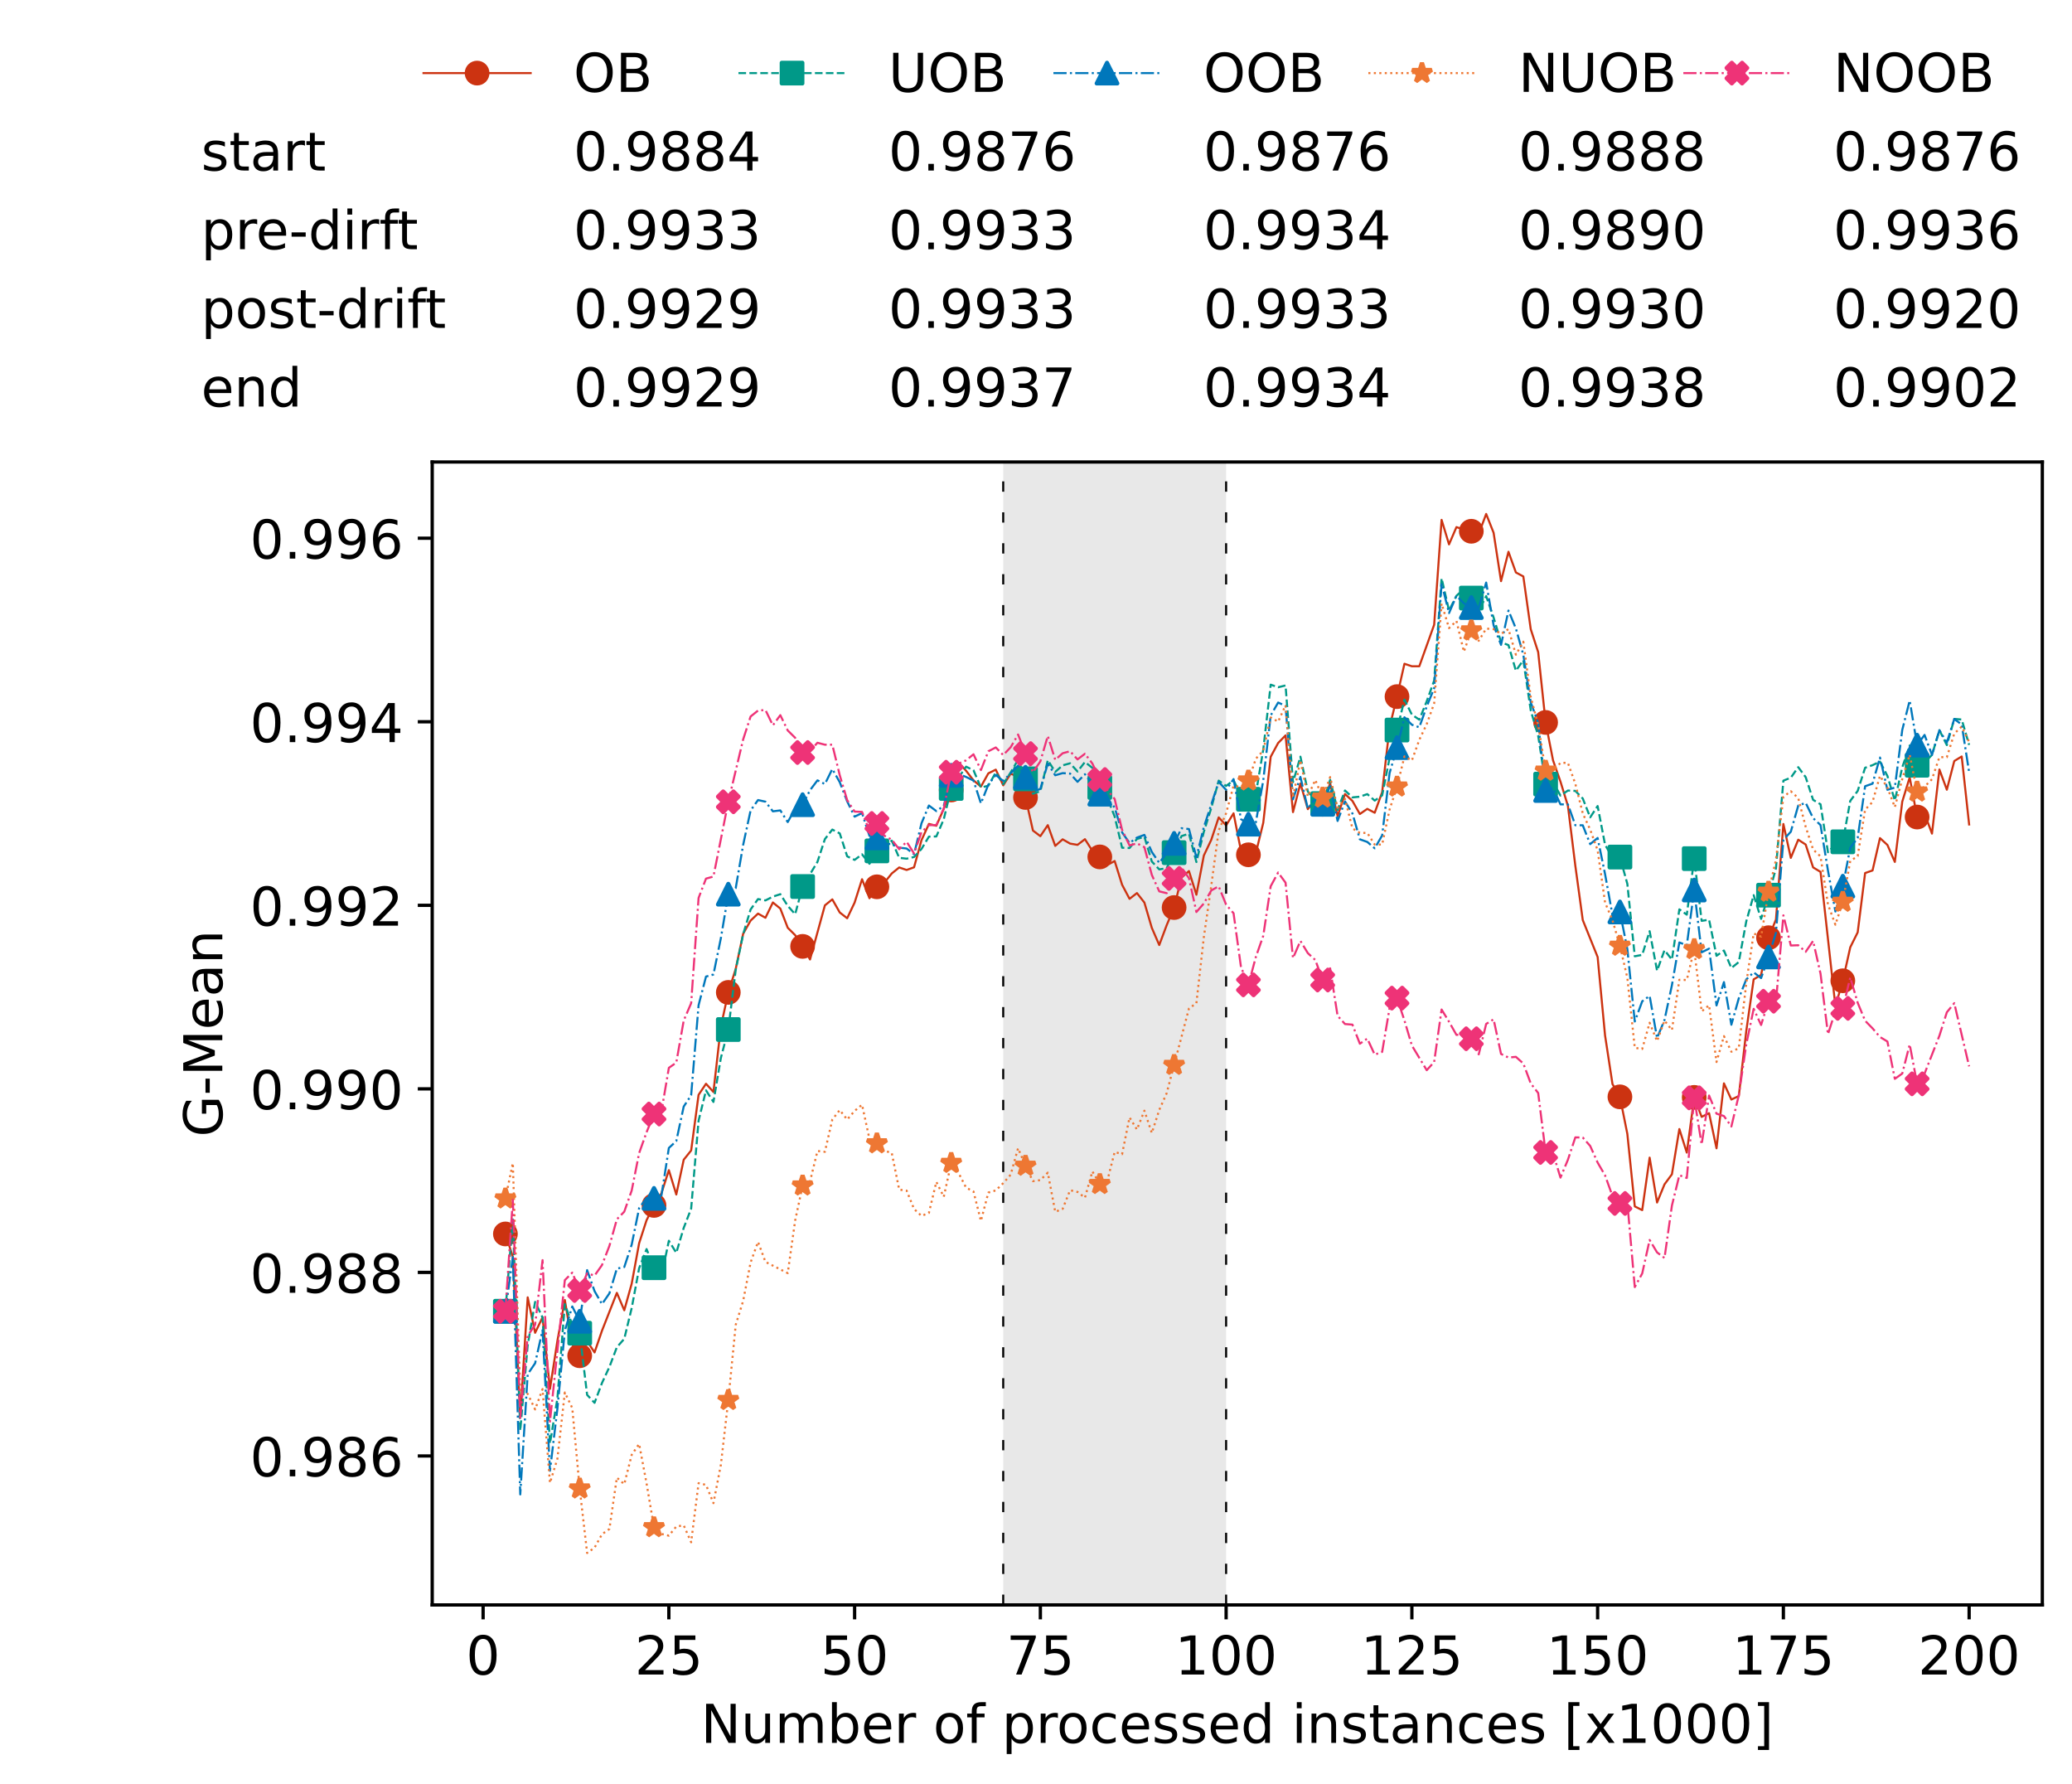 <?xml version="1.0" encoding="utf-8" standalone="no"?>
<!DOCTYPE svg PUBLIC "-//W3C//DTD SVG 1.1//EN"
  "http://www.w3.org/Graphics/SVG/1.1/DTD/svg11.dtd">
<!-- Created with matplotlib (https://matplotlib.org/) -->
<svg height="432.615pt" version="1.1" viewBox="0 0 502.65 432.615" width="502.65pt" xmlns="http://www.w3.org/2000/svg" xmlns:xlink="http://www.w3.org/1999/xlink">
 <defs>
  <style type="text/css">*{stroke-linecap:butt;stroke-linejoin:round;}</style>
 </defs>
 <g id="figure_1">
  <g id="patch_1">
   <path d="M 0 432.615 
L 502.65 432.615 
L 502.65 0 
L 0 0 
z
" style="fill:#ffffff;"/>
  </g>
  <g id="axes_1">
   <g id="patch_2">
    <path d="M 104.85 389.252 
L 495.45 389.252 
L 495.45 112.052 
L 104.85 112.052 
z
" style="fill:#ffffff;"/>
   </g>
   <g id="patch_3">
    <path clip-path="url(#pe4ddb613b3)" d="M 297.446 389.252 
L 297.446 112.052 
L 243.372 112.052 
L 243.372 389.252 
z
" style="fill:#d3d3d3;opacity:0.5;"/>
   </g>
   <g id="matplotlib.axis_1">
    <g id="xtick_1">
     <g id="line2d_1">
      <defs>
       <path d="M 0 0 
L 0 3.5 
" id="m08353970d6" style="stroke:#000000;stroke-width:0.8;"/>
      </defs>
      <g>
       <use style="stroke:#000000;stroke-width:0.8;" x="117.197" xlink:href="#m08353970d6" y="389.252"/>
      </g>
     </g>
     <g id="text_1">
      <!-- 0 -->
      <g transform="translate(113.061 406.13)scale(0.13 -0.13)">
       <defs>
        <path d="M 31.781 66.406 
Q 24.172 66.406 20.328 58.906 
Q 16.5 51.422 16.5 36.375 
Q 16.5 21.391 20.328 13.891 
Q 24.172 6.391 31.781 6.391 
Q 39.453 6.391 43.281 13.891 
Q 47.125 21.391 47.125 36.375 
Q 47.125 51.422 43.281 58.906 
Q 39.453 66.406 31.781 66.406 
z
M 31.781 74.219 
Q 44.047 74.219 50.516 64.516 
Q 56.984 54.828 56.984 36.375 
Q 56.984 17.969 50.516 8.266 
Q 44.047 -1.422 31.781 -1.422 
Q 19.531 -1.422 13.062 8.266 
Q 6.594 17.969 6.594 36.375 
Q 6.594 54.828 13.062 64.516 
Q 19.531 74.219 31.781 74.219 
z
" id="DejaVuSans-48"/>
       </defs>
       <use xlink:href="#DejaVuSans-48"/>
      </g>
     </g>
    </g>
    <g id="xtick_2">
     <g id="line2d_2">
      <g>
       <use style="stroke:#000000;stroke-width:0.8;" x="162.259" xlink:href="#m08353970d6" y="389.252"/>
      </g>
     </g>
     <g id="text_2">
      <!-- 25 -->
      <g transform="translate(153.988 406.13)scale(0.13 -0.13)">
       <defs>
        <path d="M 19.188 8.297 
L 53.609 8.297 
L 53.609 0 
L 7.328 0 
L 7.328 8.297 
Q 12.938 14.109 22.625 23.891 
Q 32.328 33.688 34.812 36.531 
Q 39.547 41.844 41.422 45.531 
Q 43.312 49.219 43.312 52.781 
Q 43.312 58.594 39.234 62.25 
Q 35.156 65.922 28.609 65.922 
Q 23.969 65.922 18.812 64.312 
Q 13.672 62.703 7.812 59.422 
L 7.812 69.391 
Q 13.766 71.781 18.938 73 
Q 24.125 74.219 28.422 74.219 
Q 39.75 74.219 46.484 68.547 
Q 53.219 62.891 53.219 53.422 
Q 53.219 48.922 51.531 44.891 
Q 49.859 40.875 45.406 35.406 
Q 44.188 33.984 37.641 27.219 
Q 31.109 20.453 19.188 8.297 
z
" id="DejaVuSans-50"/>
        <path d="M 10.797 72.906 
L 49.516 72.906 
L 49.516 64.594 
L 19.828 64.594 
L 19.828 46.734 
Q 21.969 47.469 24.109 47.828 
Q 26.266 48.188 28.422 48.188 
Q 40.625 48.188 47.75 41.5 
Q 54.891 34.812 54.891 23.391 
Q 54.891 11.625 47.562 5.094 
Q 40.234 -1.422 26.906 -1.422 
Q 22.312 -1.422 17.547 -0.641 
Q 12.797 0.141 7.719 1.703 
L 7.719 11.625 
Q 12.109 9.234 16.797 8.062 
Q 21.484 6.891 26.703 6.891 
Q 35.156 6.891 40.078 11.328 
Q 45.016 15.766 45.016 23.391 
Q 45.016 31 40.078 35.438 
Q 35.156 39.891 26.703 39.891 
Q 22.75 39.891 18.812 39.016 
Q 14.891 38.141 10.797 36.281 
z
" id="DejaVuSans-53"/>
       </defs>
       <use xlink:href="#DejaVuSans-50"/>
       <use x="63.623" xlink:href="#DejaVuSans-53"/>
      </g>
     </g>
    </g>
    <g id="xtick_3">
     <g id="line2d_3">
      <g>
       <use style="stroke:#000000;stroke-width:0.8;" x="207.322" xlink:href="#m08353970d6" y="389.252"/>
      </g>
     </g>
     <g id="text_3">
      <!-- 50 -->
      <g transform="translate(199.05 406.13)scale(0.13 -0.13)">
       <use xlink:href="#DejaVuSans-53"/>
       <use x="63.623" xlink:href="#DejaVuSans-48"/>
      </g>
     </g>
    </g>
    <g id="xtick_4">
     <g id="line2d_4">
      <g>
       <use style="stroke:#000000;stroke-width:0.8;" x="252.384" xlink:href="#m08353970d6" y="389.252"/>
      </g>
     </g>
     <g id="text_4">
      <!-- 75 -->
      <g transform="translate(244.113 406.13)scale(0.13 -0.13)">
       <defs>
        <path d="M 8.203 72.906 
L 55.078 72.906 
L 55.078 68.703 
L 28.609 0 
L 18.312 0 
L 43.219 64.594 
L 8.203 64.594 
z
" id="DejaVuSans-55"/>
       </defs>
       <use xlink:href="#DejaVuSans-55"/>
       <use x="63.623" xlink:href="#DejaVuSans-53"/>
      </g>
     </g>
    </g>
    <g id="xtick_5">
     <g id="line2d_5">
      <g>
       <use style="stroke:#000000;stroke-width:0.8;" x="297.446" xlink:href="#m08353970d6" y="389.252"/>
      </g>
     </g>
     <g id="text_5">
      <!-- 100 -->
      <g transform="translate(285.039 406.13)scale(0.13 -0.13)">
       <defs>
        <path d="M 12.406 8.297 
L 28.516 8.297 
L 28.516 63.922 
L 10.984 60.406 
L 10.984 69.391 
L 28.422 72.906 
L 38.281 72.906 
L 38.281 8.297 
L 54.391 8.297 
L 54.391 0 
L 12.406 0 
z
" id="DejaVuSans-49"/>
       </defs>
       <use xlink:href="#DejaVuSans-49"/>
       <use x="63.623" xlink:href="#DejaVuSans-48"/>
       <use x="127.246" xlink:href="#DejaVuSans-48"/>
      </g>
     </g>
    </g>
    <g id="xtick_6">
     <g id="line2d_6">
      <g>
       <use style="stroke:#000000;stroke-width:0.8;" x="342.509" xlink:href="#m08353970d6" y="389.252"/>
      </g>
     </g>
     <g id="text_6">
      <!-- 125 -->
      <g transform="translate(330.102 406.13)scale(0.13 -0.13)">
       <use xlink:href="#DejaVuSans-49"/>
       <use x="63.623" xlink:href="#DejaVuSans-50"/>
       <use x="127.246" xlink:href="#DejaVuSans-53"/>
      </g>
     </g>
    </g>
    <g id="xtick_7">
     <g id="line2d_7">
      <g>
       <use style="stroke:#000000;stroke-width:0.8;" x="387.571" xlink:href="#m08353970d6" y="389.252"/>
      </g>
     </g>
     <g id="text_7">
      <!-- 150 -->
      <g transform="translate(375.164 406.13)scale(0.13 -0.13)">
       <use xlink:href="#DejaVuSans-49"/>
       <use x="63.623" xlink:href="#DejaVuSans-53"/>
       <use x="127.246" xlink:href="#DejaVuSans-48"/>
      </g>
     </g>
    </g>
    <g id="xtick_8">
     <g id="line2d_8">
      <g>
       <use style="stroke:#000000;stroke-width:0.8;" x="432.633" xlink:href="#m08353970d6" y="389.252"/>
      </g>
     </g>
     <g id="text_8">
      <!-- 175 -->
      <g transform="translate(420.226 406.13)scale(0.13 -0.13)">
       <use xlink:href="#DejaVuSans-49"/>
       <use x="63.623" xlink:href="#DejaVuSans-55"/>
       <use x="127.246" xlink:href="#DejaVuSans-53"/>
      </g>
     </g>
    </g>
    <g id="xtick_9">
     <g id="line2d_9">
      <g>
       <use style="stroke:#000000;stroke-width:0.8;" x="477.695" xlink:href="#m08353970d6" y="389.252"/>
      </g>
     </g>
     <g id="text_9">
      <!-- 200 -->
      <g transform="translate(465.289 406.13)scale(0.13 -0.13)">
       <use xlink:href="#DejaVuSans-50"/>
       <use x="63.623" xlink:href="#DejaVuSans-48"/>
       <use x="127.246" xlink:href="#DejaVuSans-48"/>
      </g>
     </g>
    </g>
    <g id="text_10">
     <!-- Number of processed instances [x1000] -->
     <g transform="translate(170.025 422.711)scale(0.13 -0.13)">
      <defs>
       <path d="M 9.812 72.906 
L 23.094 72.906 
L 55.422 11.922 
L 55.422 72.906 
L 64.984 72.906 
L 64.984 0 
L 51.703 0 
L 19.391 60.984 
L 19.391 0 
L 9.812 0 
z
" id="DejaVuSans-78"/>
       <path d="M 8.5 21.578 
L 8.5 54.688 
L 17.484 54.688 
L 17.484 21.922 
Q 17.484 14.156 20.5 10.266 
Q 23.531 6.391 29.594 6.391 
Q 36.859 6.391 41.078 11.031 
Q 45.312 15.672 45.312 23.688 
L 45.312 54.688 
L 54.297 54.688 
L 54.297 0 
L 45.312 0 
L 45.312 8.406 
Q 42.047 3.422 37.719 1 
Q 33.406 -1.422 27.688 -1.422 
Q 18.266 -1.422 13.375 4.438 
Q 8.5 10.297 8.5 21.578 
z
M 31.109 56 
z
" id="DejaVuSans-117"/>
       <path d="M 52 44.188 
Q 55.375 50.25 60.062 53.125 
Q 64.75 56 71.094 56 
Q 79.641 56 84.281 50.016 
Q 88.922 44.047 88.922 33.016 
L 88.922 0 
L 79.891 0 
L 79.891 32.719 
Q 79.891 40.578 77.094 44.375 
Q 74.312 48.188 68.609 48.188 
Q 61.625 48.188 57.562 43.547 
Q 53.516 38.922 53.516 30.906 
L 53.516 0 
L 44.484 0 
L 44.484 32.719 
Q 44.484 40.625 41.703 44.406 
Q 38.922 48.188 33.109 48.188 
Q 26.219 48.188 22.156 43.531 
Q 18.109 38.875 18.109 30.906 
L 18.109 0 
L 9.078 0 
L 9.078 54.688 
L 18.109 54.688 
L 18.109 46.188 
Q 21.188 51.219 25.484 53.609 
Q 29.781 56 35.688 56 
Q 41.656 56 45.828 52.969 
Q 50 49.953 52 44.188 
z
" id="DejaVuSans-109"/>
       <path d="M 48.688 27.297 
Q 48.688 37.203 44.609 42.844 
Q 40.531 48.484 33.406 48.484 
Q 26.266 48.484 22.188 42.844 
Q 18.109 37.203 18.109 27.297 
Q 18.109 17.391 22.188 11.75 
Q 26.266 6.109 33.406 6.109 
Q 40.531 6.109 44.609 11.75 
Q 48.688 17.391 48.688 27.297 
z
M 18.109 46.391 
Q 20.953 51.266 25.266 53.625 
Q 29.594 56 35.594 56 
Q 45.562 56 51.781 48.094 
Q 58.016 40.188 58.016 27.297 
Q 58.016 14.406 51.781 6.484 
Q 45.562 -1.422 35.594 -1.422 
Q 29.594 -1.422 25.266 0.953 
Q 20.953 3.328 18.109 8.203 
L 18.109 0 
L 9.078 0 
L 9.078 75.984 
L 18.109 75.984 
z
" id="DejaVuSans-98"/>
       <path d="M 56.203 29.594 
L 56.203 25.203 
L 14.891 25.203 
Q 15.484 15.922 20.484 11.062 
Q 25.484 6.203 34.422 6.203 
Q 39.594 6.203 44.453 7.469 
Q 49.312 8.734 54.109 11.281 
L 54.109 2.781 
Q 49.266 0.734 44.188 -0.344 
Q 39.109 -1.422 33.891 -1.422 
Q 20.797 -1.422 13.156 6.188 
Q 5.516 13.812 5.516 26.812 
Q 5.516 40.234 12.766 48.109 
Q 20.016 56 32.328 56 
Q 43.359 56 49.781 48.891 
Q 56.203 41.797 56.203 29.594 
z
M 47.219 32.234 
Q 47.125 39.594 43.094 43.984 
Q 39.062 48.391 32.422 48.391 
Q 24.906 48.391 20.391 44.141 
Q 15.875 39.891 15.188 32.172 
z
" id="DejaVuSans-101"/>
       <path d="M 41.109 46.297 
Q 39.594 47.172 37.812 47.578 
Q 36.031 48 33.891 48 
Q 26.266 48 22.188 43.047 
Q 18.109 38.094 18.109 28.812 
L 18.109 0 
L 9.078 0 
L 9.078 54.688 
L 18.109 54.688 
L 18.109 46.188 
Q 20.953 51.172 25.484 53.578 
Q 30.031 56 36.531 56 
Q 37.453 56 38.578 55.875 
Q 39.703 55.766 41.062 55.516 
z
" id="DejaVuSans-114"/>
       <path id="DejaVuSans-32"/>
       <path d="M 30.609 48.391 
Q 23.391 48.391 19.188 42.75 
Q 14.984 37.109 14.984 27.297 
Q 14.984 17.484 19.156 11.844 
Q 23.344 6.203 30.609 6.203 
Q 37.797 6.203 41.984 11.859 
Q 46.188 17.531 46.188 27.297 
Q 46.188 37.016 41.984 42.703 
Q 37.797 48.391 30.609 48.391 
z
M 30.609 56 
Q 42.328 56 49.016 48.375 
Q 55.719 40.766 55.719 27.297 
Q 55.719 13.875 49.016 6.219 
Q 42.328 -1.422 30.609 -1.422 
Q 18.844 -1.422 12.172 6.219 
Q 5.516 13.875 5.516 27.297 
Q 5.516 40.766 12.172 48.375 
Q 18.844 56 30.609 56 
z
" id="DejaVuSans-111"/>
       <path d="M 37.109 75.984 
L 37.109 68.5 
L 28.516 68.5 
Q 23.688 68.5 21.797 66.547 
Q 19.922 64.594 19.922 59.516 
L 19.922 54.688 
L 34.719 54.688 
L 34.719 47.703 
L 19.922 47.703 
L 19.922 0 
L 10.891 0 
L 10.891 47.703 
L 2.297 47.703 
L 2.297 54.688 
L 10.891 54.688 
L 10.891 58.5 
Q 10.891 67.625 15.141 71.797 
Q 19.391 75.984 28.609 75.984 
z
" id="DejaVuSans-102"/>
       <path d="M 18.109 8.203 
L 18.109 -20.797 
L 9.078 -20.797 
L 9.078 54.688 
L 18.109 54.688 
L 18.109 46.391 
Q 20.953 51.266 25.266 53.625 
Q 29.594 56 35.594 56 
Q 45.562 56 51.781 48.094 
Q 58.016 40.188 58.016 27.297 
Q 58.016 14.406 51.781 6.484 
Q 45.562 -1.422 35.594 -1.422 
Q 29.594 -1.422 25.266 0.953 
Q 20.953 3.328 18.109 8.203 
z
M 48.688 27.297 
Q 48.688 37.203 44.609 42.844 
Q 40.531 48.484 33.406 48.484 
Q 26.266 48.484 22.188 42.844 
Q 18.109 37.203 18.109 27.297 
Q 18.109 17.391 22.188 11.75 
Q 26.266 6.109 33.406 6.109 
Q 40.531 6.109 44.609 11.75 
Q 48.688 17.391 48.688 27.297 
z
" id="DejaVuSans-112"/>
       <path d="M 48.781 52.594 
L 48.781 44.188 
Q 44.969 46.297 41.141 47.344 
Q 37.312 48.391 33.406 48.391 
Q 24.656 48.391 19.812 42.844 
Q 14.984 37.312 14.984 27.297 
Q 14.984 17.281 19.812 11.734 
Q 24.656 6.203 33.406 6.203 
Q 37.312 6.203 41.141 7.25 
Q 44.969 8.297 48.781 10.406 
L 48.781 2.094 
Q 45.016 0.344 40.984 -0.531 
Q 36.969 -1.422 32.422 -1.422 
Q 20.062 -1.422 12.781 6.344 
Q 5.516 14.109 5.516 27.297 
Q 5.516 40.672 12.859 48.328 
Q 20.219 56 33.016 56 
Q 37.156 56 41.109 55.141 
Q 45.062 54.297 48.781 52.594 
z
" id="DejaVuSans-99"/>
       <path d="M 44.281 53.078 
L 44.281 44.578 
Q 40.484 46.531 36.375 47.5 
Q 32.281 48.484 27.875 48.484 
Q 21.188 48.484 17.844 46.438 
Q 14.5 44.391 14.5 40.281 
Q 14.5 37.156 16.891 35.375 
Q 19.281 33.594 26.516 31.984 
L 29.594 31.297 
Q 39.156 29.25 43.188 25.516 
Q 47.219 21.781 47.219 15.094 
Q 47.219 7.469 41.188 3.016 
Q 35.156 -1.422 24.609 -1.422 
Q 20.219 -1.422 15.453 -0.562 
Q 10.688 0.297 5.422 2 
L 5.422 11.281 
Q 10.406 8.688 15.234 7.391 
Q 20.062 6.109 24.812 6.109 
Q 31.156 6.109 34.562 8.281 
Q 37.984 10.453 37.984 14.406 
Q 37.984 18.062 35.516 20.016 
Q 33.062 21.969 24.703 23.781 
L 21.578 24.516 
Q 13.234 26.266 9.516 29.906 
Q 5.812 33.547 5.812 39.891 
Q 5.812 47.609 11.281 51.797 
Q 16.75 56 26.812 56 
Q 31.781 56 36.172 55.266 
Q 40.578 54.547 44.281 53.078 
z
" id="DejaVuSans-115"/>
       <path d="M 45.406 46.391 
L 45.406 75.984 
L 54.391 75.984 
L 54.391 0 
L 45.406 0 
L 45.406 8.203 
Q 42.578 3.328 38.25 0.953 
Q 33.938 -1.422 27.875 -1.422 
Q 17.969 -1.422 11.734 6.484 
Q 5.516 14.406 5.516 27.297 
Q 5.516 40.188 11.734 48.094 
Q 17.969 56 27.875 56 
Q 33.938 56 38.25 53.625 
Q 42.578 51.266 45.406 46.391 
z
M 14.797 27.297 
Q 14.797 17.391 18.875 11.75 
Q 22.953 6.109 30.078 6.109 
Q 37.203 6.109 41.297 11.75 
Q 45.406 17.391 45.406 27.297 
Q 45.406 37.203 41.297 42.844 
Q 37.203 48.484 30.078 48.484 
Q 22.953 48.484 18.875 42.844 
Q 14.797 37.203 14.797 27.297 
z
" id="DejaVuSans-100"/>
       <path d="M 9.422 54.688 
L 18.406 54.688 
L 18.406 0 
L 9.422 0 
z
M 9.422 75.984 
L 18.406 75.984 
L 18.406 64.594 
L 9.422 64.594 
z
" id="DejaVuSans-105"/>
       <path d="M 54.891 33.016 
L 54.891 0 
L 45.906 0 
L 45.906 32.719 
Q 45.906 40.484 42.875 44.328 
Q 39.844 48.188 33.797 48.188 
Q 26.516 48.188 22.312 43.547 
Q 18.109 38.922 18.109 30.906 
L 18.109 0 
L 9.078 0 
L 9.078 54.688 
L 18.109 54.688 
L 18.109 46.188 
Q 21.344 51.125 25.703 53.562 
Q 30.078 56 35.797 56 
Q 45.219 56 50.047 50.172 
Q 54.891 44.344 54.891 33.016 
z
" id="DejaVuSans-110"/>
       <path d="M 18.312 70.219 
L 18.312 54.688 
L 36.812 54.688 
L 36.812 47.703 
L 18.312 47.703 
L 18.312 18.016 
Q 18.312 11.328 20.141 9.422 
Q 21.969 7.516 27.594 7.516 
L 36.812 7.516 
L 36.812 0 
L 27.594 0 
Q 17.188 0 13.234 3.875 
Q 9.281 7.766 9.281 18.016 
L 9.281 47.703 
L 2.688 47.703 
L 2.688 54.688 
L 9.281 54.688 
L 9.281 70.219 
z
" id="DejaVuSans-116"/>
       <path d="M 34.281 27.484 
Q 23.391 27.484 19.188 25 
Q 14.984 22.516 14.984 16.5 
Q 14.984 11.719 18.141 8.906 
Q 21.297 6.109 26.703 6.109 
Q 34.188 6.109 38.703 11.406 
Q 43.219 16.703 43.219 25.484 
L 43.219 27.484 
z
M 52.203 31.203 
L 52.203 0 
L 43.219 0 
L 43.219 8.297 
Q 40.141 3.328 35.547 0.953 
Q 30.953 -1.422 24.312 -1.422 
Q 15.922 -1.422 10.953 3.297 
Q 6 8.016 6 15.922 
Q 6 25.141 12.172 29.828 
Q 18.359 34.516 30.609 34.516 
L 43.219 34.516 
L 43.219 35.406 
Q 43.219 41.609 39.141 45 
Q 35.062 48.391 27.688 48.391 
Q 23 48.391 18.547 47.266 
Q 14.109 46.141 10.016 43.891 
L 10.016 52.203 
Q 14.938 54.109 19.578 55.047 
Q 24.219 56 28.609 56 
Q 40.484 56 46.344 49.844 
Q 52.203 43.703 52.203 31.203 
z
" id="DejaVuSans-97"/>
       <path d="M 8.594 75.984 
L 29.297 75.984 
L 29.297 69 
L 17.578 69 
L 17.578 -6.203 
L 29.297 -6.203 
L 29.297 -13.188 
L 8.594 -13.188 
z
" id="DejaVuSans-91"/>
       <path d="M 54.891 54.688 
L 35.109 28.078 
L 55.906 0 
L 45.312 0 
L 29.391 21.484 
L 13.484 0 
L 2.875 0 
L 24.125 28.609 
L 4.688 54.688 
L 15.281 54.688 
L 29.781 35.203 
L 44.281 54.688 
z
" id="DejaVuSans-120"/>
       <path d="M 30.422 75.984 
L 30.422 -13.188 
L 9.719 -13.188 
L 9.719 -6.203 
L 21.391 -6.203 
L 21.391 69 
L 9.719 69 
L 9.719 75.984 
z
" id="DejaVuSans-93"/>
      </defs>
      <use xlink:href="#DejaVuSans-78"/>
      <use x="74.805" xlink:href="#DejaVuSans-117"/>
      <use x="138.184" xlink:href="#DejaVuSans-109"/>
      <use x="235.596" xlink:href="#DejaVuSans-98"/>
      <use x="299.072" xlink:href="#DejaVuSans-101"/>
      <use x="360.596" xlink:href="#DejaVuSans-114"/>
      <use x="401.709" xlink:href="#DejaVuSans-32"/>
      <use x="433.496" xlink:href="#DejaVuSans-111"/>
      <use x="494.678" xlink:href="#DejaVuSans-102"/>
      <use x="529.883" xlink:href="#DejaVuSans-32"/>
      <use x="561.67" xlink:href="#DejaVuSans-112"/>
      <use x="625.146" xlink:href="#DejaVuSans-114"/>
      <use x="664.01" xlink:href="#DejaVuSans-111"/>
      <use x="725.191" xlink:href="#DejaVuSans-99"/>
      <use x="780.172" xlink:href="#DejaVuSans-101"/>
      <use x="841.695" xlink:href="#DejaVuSans-115"/>
      <use x="893.795" xlink:href="#DejaVuSans-115"/>
      <use x="945.895" xlink:href="#DejaVuSans-101"/>
      <use x="1007.418" xlink:href="#DejaVuSans-100"/>
      <use x="1070.895" xlink:href="#DejaVuSans-32"/>
      <use x="1102.682" xlink:href="#DejaVuSans-105"/>
      <use x="1130.465" xlink:href="#DejaVuSans-110"/>
      <use x="1193.844" xlink:href="#DejaVuSans-115"/>
      <use x="1245.943" xlink:href="#DejaVuSans-116"/>
      <use x="1285.152" xlink:href="#DejaVuSans-97"/>
      <use x="1346.432" xlink:href="#DejaVuSans-110"/>
      <use x="1409.811" xlink:href="#DejaVuSans-99"/>
      <use x="1464.791" xlink:href="#DejaVuSans-101"/>
      <use x="1526.314" xlink:href="#DejaVuSans-115"/>
      <use x="1578.414" xlink:href="#DejaVuSans-32"/>
      <use x="1610.201" xlink:href="#DejaVuSans-91"/>
      <use x="1649.215" xlink:href="#DejaVuSans-120"/>
      <use x="1708.395" xlink:href="#DejaVuSans-49"/>
      <use x="1772.018" xlink:href="#DejaVuSans-48"/>
      <use x="1835.641" xlink:href="#DejaVuSans-48"/>
      <use x="1899.264" xlink:href="#DejaVuSans-48"/>
      <use x="1962.887" xlink:href="#DejaVuSans-93"/>
     </g>
    </g>
   </g>
   <g id="matplotlib.axis_2">
    <g id="ytick_1">
     <g id="line2d_10">
      <defs>
       <path d="M 0 0 
L -3.5 0 
" id="m254a3700f8" style="stroke:#000000;stroke-width:0.8;"/>
      </defs>
      <g>
       <use style="stroke:#000000;stroke-width:0.8;" x="104.85" xlink:href="#m254a3700f8" y="353.12"/>
      </g>
     </g>
     <g id="text_11">
      <!-- 0.986 -->
      <g transform="translate(60.633 358.059)scale(0.13 -0.13)">
       <defs>
        <path d="M 10.688 12.406 
L 21 12.406 
L 21 0 
L 10.688 0 
z
" id="DejaVuSans-46"/>
        <path d="M 10.984 1.516 
L 10.984 10.5 
Q 14.703 8.734 18.5 7.812 
Q 22.312 6.891 25.984 6.891 
Q 35.75 6.891 40.891 13.453 
Q 46.047 20.016 46.781 33.406 
Q 43.953 29.203 39.594 26.953 
Q 35.25 24.703 29.984 24.703 
Q 19.047 24.703 12.672 31.312 
Q 6.297 37.938 6.297 49.422 
Q 6.297 60.641 12.938 67.422 
Q 19.578 74.219 30.609 74.219 
Q 43.266 74.219 49.922 64.516 
Q 56.594 54.828 56.594 36.375 
Q 56.594 19.141 48.406 8.859 
Q 40.234 -1.422 26.422 -1.422 
Q 22.703 -1.422 18.891 -0.688 
Q 15.094 0.047 10.984 1.516 
z
M 30.609 32.422 
Q 37.25 32.422 41.125 36.953 
Q 45.016 41.5 45.016 49.422 
Q 45.016 57.281 41.125 61.844 
Q 37.25 66.406 30.609 66.406 
Q 23.969 66.406 20.094 61.844 
Q 16.219 57.281 16.219 49.422 
Q 16.219 41.5 20.094 36.953 
Q 23.969 32.422 30.609 32.422 
z
" id="DejaVuSans-57"/>
        <path d="M 31.781 34.625 
Q 24.75 34.625 20.719 30.859 
Q 16.703 27.094 16.703 20.516 
Q 16.703 13.922 20.719 10.156 
Q 24.75 6.391 31.781 6.391 
Q 38.812 6.391 42.859 10.172 
Q 46.922 13.969 46.922 20.516 
Q 46.922 27.094 42.891 30.859 
Q 38.875 34.625 31.781 34.625 
z
M 21.922 38.812 
Q 15.578 40.375 12.031 44.719 
Q 8.5 49.078 8.5 55.328 
Q 8.5 64.062 14.719 69.141 
Q 20.953 74.219 31.781 74.219 
Q 42.672 74.219 48.875 69.141 
Q 55.078 64.062 55.078 55.328 
Q 55.078 49.078 51.531 44.719 
Q 48 40.375 41.703 38.812 
Q 48.828 37.156 52.797 32.312 
Q 56.781 27.484 56.781 20.516 
Q 56.781 9.906 50.312 4.234 
Q 43.844 -1.422 31.781 -1.422 
Q 19.734 -1.422 13.25 4.234 
Q 6.781 9.906 6.781 20.516 
Q 6.781 27.484 10.781 32.312 
Q 14.797 37.156 21.922 38.812 
z
M 18.312 54.391 
Q 18.312 48.734 21.844 45.562 
Q 25.391 42.391 31.781 42.391 
Q 38.141 42.391 41.719 45.562 
Q 45.312 48.734 45.312 54.391 
Q 45.312 60.062 41.719 63.234 
Q 38.141 66.406 31.781 66.406 
Q 25.391 66.406 21.844 63.234 
Q 18.312 60.062 18.312 54.391 
z
" id="DejaVuSans-56"/>
        <path d="M 33.016 40.375 
Q 26.375 40.375 22.484 35.828 
Q 18.609 31.297 18.609 23.391 
Q 18.609 15.531 22.484 10.953 
Q 26.375 6.391 33.016 6.391 
Q 39.656 6.391 43.531 10.953 
Q 47.406 15.531 47.406 23.391 
Q 47.406 31.297 43.531 35.828 
Q 39.656 40.375 33.016 40.375 
z
M 52.594 71.297 
L 52.594 62.312 
Q 48.875 64.062 45.094 64.984 
Q 41.312 65.922 37.594 65.922 
Q 27.828 65.922 22.672 59.328 
Q 17.531 52.734 16.797 39.406 
Q 19.672 43.656 24.016 45.922 
Q 28.375 48.188 33.594 48.188 
Q 44.578 48.188 50.953 41.516 
Q 57.328 34.859 57.328 23.391 
Q 57.328 12.156 50.688 5.359 
Q 44.047 -1.422 33.016 -1.422 
Q 20.359 -1.422 13.672 8.266 
Q 6.984 17.969 6.984 36.375 
Q 6.984 53.656 15.188 63.938 
Q 23.391 74.219 37.203 74.219 
Q 40.922 74.219 44.703 73.484 
Q 48.484 72.75 52.594 71.297 
z
" id="DejaVuSans-54"/>
       </defs>
       <use xlink:href="#DejaVuSans-48"/>
       <use x="63.623" xlink:href="#DejaVuSans-46"/>
       <use x="95.41" xlink:href="#DejaVuSans-57"/>
       <use x="159.033" xlink:href="#DejaVuSans-56"/>
       <use x="222.656" xlink:href="#DejaVuSans-54"/>
      </g>
     </g>
    </g>
    <g id="ytick_2">
     <g id="line2d_11">
      <g>
       <use style="stroke:#000000;stroke-width:0.8;" x="104.85" xlink:href="#m254a3700f8" y="308.603"/>
      </g>
     </g>
     <g id="text_12">
      <!-- 0.988 -->
      <g transform="translate(60.633 313.542)scale(0.13 -0.13)">
       <use xlink:href="#DejaVuSans-48"/>
       <use x="63.623" xlink:href="#DejaVuSans-46"/>
       <use x="95.41" xlink:href="#DejaVuSans-57"/>
       <use x="159.033" xlink:href="#DejaVuSans-56"/>
       <use x="222.656" xlink:href="#DejaVuSans-56"/>
      </g>
     </g>
    </g>
    <g id="ytick_3">
     <g id="line2d_12">
      <g>
       <use style="stroke:#000000;stroke-width:0.8;" x="104.85" xlink:href="#m254a3700f8" y="264.087"/>
      </g>
     </g>
     <g id="text_13">
      <!-- 0.990 -->
      <g transform="translate(60.633 269.026)scale(0.13 -0.13)">
       <use xlink:href="#DejaVuSans-48"/>
       <use x="63.623" xlink:href="#DejaVuSans-46"/>
       <use x="95.41" xlink:href="#DejaVuSans-57"/>
       <use x="159.033" xlink:href="#DejaVuSans-57"/>
       <use x="222.656" xlink:href="#DejaVuSans-48"/>
      </g>
     </g>
    </g>
    <g id="ytick_4">
     <g id="line2d_13">
      <g>
       <use style="stroke:#000000;stroke-width:0.8;" x="104.85" xlink:href="#m254a3700f8" y="219.57"/>
      </g>
     </g>
     <g id="text_14">
      <!-- 0.992 -->
      <g transform="translate(60.633 224.509)scale(0.13 -0.13)">
       <use xlink:href="#DejaVuSans-48"/>
       <use x="63.623" xlink:href="#DejaVuSans-46"/>
       <use x="95.41" xlink:href="#DejaVuSans-57"/>
       <use x="159.033" xlink:href="#DejaVuSans-57"/>
       <use x="222.656" xlink:href="#DejaVuSans-50"/>
      </g>
     </g>
    </g>
    <g id="ytick_5">
     <g id="line2d_14">
      <g>
       <use style="stroke:#000000;stroke-width:0.8;" x="104.85" xlink:href="#m254a3700f8" y="175.053"/>
      </g>
     </g>
     <g id="text_15">
      <!-- 0.994 -->
      <g transform="translate(60.633 179.992)scale(0.13 -0.13)">
       <defs>
        <path d="M 37.797 64.312 
L 12.891 25.391 
L 37.797 25.391 
z
M 35.203 72.906 
L 47.609 72.906 
L 47.609 25.391 
L 58.016 25.391 
L 58.016 17.188 
L 47.609 17.188 
L 47.609 0 
L 37.797 0 
L 37.797 17.188 
L 4.891 17.188 
L 4.891 26.703 
z
" id="DejaVuSans-52"/>
       </defs>
       <use xlink:href="#DejaVuSans-48"/>
       <use x="63.623" xlink:href="#DejaVuSans-46"/>
       <use x="95.41" xlink:href="#DejaVuSans-57"/>
       <use x="159.033" xlink:href="#DejaVuSans-57"/>
       <use x="222.656" xlink:href="#DejaVuSans-52"/>
      </g>
     </g>
    </g>
    <g id="ytick_6">
     <g id="line2d_15">
      <g>
       <use style="stroke:#000000;stroke-width:0.8;" x="104.85" xlink:href="#m254a3700f8" y="130.536"/>
      </g>
     </g>
     <g id="text_16">
      <!-- 0.996 -->
      <g transform="translate(60.633 135.475)scale(0.13 -0.13)">
       <use xlink:href="#DejaVuSans-48"/>
       <use x="63.623" xlink:href="#DejaVuSans-46"/>
       <use x="95.41" xlink:href="#DejaVuSans-57"/>
       <use x="159.033" xlink:href="#DejaVuSans-57"/>
       <use x="222.656" xlink:href="#DejaVuSans-54"/>
      </g>
     </g>
    </g>
    <g id="text_17">
     <!-- G-Mean -->
     <g transform="translate(53.93 275.744)rotate(-90)scale(0.13 -0.13)">
      <defs>
       <path d="M 59.516 10.406 
L 59.516 29.984 
L 43.406 29.984 
L 43.406 38.094 
L 69.281 38.094 
L 69.281 6.781 
Q 63.578 2.734 56.688 0.656 
Q 49.812 -1.422 42 -1.422 
Q 24.906 -1.422 15.25 8.562 
Q 5.609 18.562 5.609 36.375 
Q 5.609 54.25 15.25 64.234 
Q 24.906 74.219 42 74.219 
Q 49.125 74.219 55.547 72.453 
Q 61.969 70.703 67.391 67.281 
L 67.391 56.781 
Q 61.922 61.422 55.766 63.766 
Q 49.609 66.109 42.828 66.109 
Q 29.438 66.109 22.719 58.641 
Q 16.016 51.172 16.016 36.375 
Q 16.016 21.625 22.719 14.156 
Q 29.438 6.688 42.828 6.688 
Q 48.047 6.688 52.141 7.594 
Q 56.25 8.5 59.516 10.406 
z
" id="DejaVuSans-71"/>
       <path d="M 4.891 31.391 
L 31.203 31.391 
L 31.203 23.391 
L 4.891 23.391 
z
" id="DejaVuSans-45"/>
       <path d="M 9.812 72.906 
L 24.516 72.906 
L 43.109 23.297 
L 61.812 72.906 
L 76.516 72.906 
L 76.516 0 
L 66.891 0 
L 66.891 64.016 
L 48.094 14.016 
L 38.188 14.016 
L 19.391 64.016 
L 19.391 0 
L 9.812 0 
z
" id="DejaVuSans-77"/>
      </defs>
      <use xlink:href="#DejaVuSans-71"/>
      <use x="77.49" xlink:href="#DejaVuSans-45"/>
      <use x="113.574" xlink:href="#DejaVuSans-77"/>
      <use x="199.854" xlink:href="#DejaVuSans-101"/>
      <use x="261.377" xlink:href="#DejaVuSans-97"/>
      <use x="322.656" xlink:href="#DejaVuSans-110"/>
     </g>
    </g>
   </g>
   <g id="line2d_16"/>
   <g id="line2d_17"/>
   <g id="line2d_18"/>
   <g id="line2d_19"/>
   <g id="line2d_20"/>
   <g id="line2d_21">
    <path clip-path="url(#pe4ddb613b3)" d="M 122.605 299.274 
L 124.407 304.802 
L 126.21 343.758 
L 128.012 314.652 
L 129.815 323.246 
L 131.617 319.503 
L 133.419 336.847 
L 135.222 325.194 
L 137.024 315.298 
L 138.827 326.06 
L 140.629 328.813 
L 142.432 325.293 
L 144.234 328.011 
L 146.037 322.741 
L 149.642 313.564 
L 151.444 317.787 
L 153.247 311.322 
L 155.049 301.52 
L 156.852 295.937 
L 158.654 292.354 
L 160.457 289.406 
L 162.259 283.803 
L 164.062 289.709 
L 165.864 281.275 
L 167.667 279.027 
L 169.469 265.534 
L 171.272 262.848 
L 173.074 264.837 
L 174.877 249.013 
L 176.679 240.687 
L 178.482 234.98 
L 180.284 226.458 
L 182.087 223.28 
L 183.889 221.578 
L 185.692 222.589 
L 187.494 218.879 
L 189.297 220.36 
L 191.099 225.017 
L 192.902 226.809 
L 194.704 229.531 
L 196.507 232.7 
L 200.112 219.581 
L 201.914 218.129 
L 203.717 221.305 
L 205.519 222.707 
L 207.322 218.907 
L 209.124 213.246 
L 210.927 217.85 
L 212.729 215.08 
L 214.532 214.1 
L 216.334 211.846 
L 218.137 210.389 
L 219.939 210.998 
L 221.742 210.353 
L 223.544 203.778 
L 225.347 199.829 
L 227.149 200.272 
L 228.952 196.164 
L 230.754 191.595 
L 232.557 184.957 
L 234.359 186.934 
L 236.162 189.256 
L 237.964 190.78 
L 239.767 187.56 
L 241.569 186.668 
L 243.372 190.465 
L 245.174 187.653 
L 246.976 188.326 
L 248.779 193.413 
L 250.581 201.436 
L 252.384 202.799 
L 254.186 200.125 
L 255.989 205.154 
L 257.791 203.565 
L 259.594 204.599 
L 261.396 204.907 
L 263.199 203.53 
L 265.001 206.354 
L 266.804 207.829 
L 268.606 209.807 
L 270.409 208.823 
L 272.211 214.584 
L 274.014 217.998 
L 275.816 216.602 
L 277.619 218.9 
L 279.421 225.036 
L 281.224 229.201 
L 283.026 224.393 
L 284.829 220.11 
L 286.631 212.83 
L 288.434 211.265 
L 290.236 217 
L 292.039 207.498 
L 293.841 203.689 
L 295.644 198.248 
L 297.446 200.177 
L 299.249 197.26 
L 301.051 206.358 
L 302.854 207.318 
L 304.656 206.885 
L 306.459 199.553 
L 308.261 183.546 
L 310.064 180.206 
L 311.866 178.355 
L 313.669 196.967 
L 315.471 190.024 
L 317.274 196.249 
L 319.076 193.774 
L 320.879 195.066 
L 322.681 189.987 
L 324.484 197.933 
L 326.286 192.577 
L 328.089 194.252 
L 329.891 197.427 
L 331.694 196.179 
L 333.496 197.116 
L 335.299 192.131 
L 337.101 176.359 
L 338.904 168.953 
L 340.706 160.987 
L 342.509 161.592 
L 344.311 161.59 
L 347.916 151.518 
L 349.719 126.084 
L 351.521 132.029 
L 353.324 127.842 
L 355.126 128.433 
L 356.928 128.85 
L 358.731 129.479 
L 360.533 124.652 
L 362.336 129.218 
L 364.138 140.949 
L 365.941 133.824 
L 367.743 138.841 
L 369.546 139.806 
L 371.348 152.613 
L 373.151 158.172 
L 374.953 175.215 
L 376.756 184.417 
L 378.558 189.574 
L 380.361 195.443 
L 382.163 209.99 
L 383.966 223.143 
L 387.571 232.104 
L 389.373 251.124 
L 391.176 262.926 
L 392.978 266.026 
L 394.781 275.023 
L 396.583 292.59 
L 398.386 293.496 
L 400.188 280.762 
L 401.991 291.648 
L 403.793 287.243 
L 405.596 284.796 
L 407.398 273.833 
L 409.201 279.546 
L 411.003 266.155 
L 412.806 270.88 
L 414.608 269.984 
L 416.411 278.506 
L 418.213 262.751 
L 420.016 266.675 
L 421.818 265.832 
L 423.621 250.136 
L 425.423 237.53 
L 427.226 236.449 
L 429.028 227.431 
L 430.831 223.027 
L 432.633 199.849 
L 434.436 208.063 
L 436.238 203.655 
L 438.041 204.83 
L 439.843 210.375 
L 441.646 211.461 
L 445.251 244.011 
L 447.053 237.871 
L 448.856 229.755 
L 450.658 226.127 
L 452.461 211.741 
L 454.263 211.117 
L 456.066 203.269 
L 457.868 204.928 
L 459.671 209.046 
L 461.473 194.424 
L 463.276 188.543 
L 465.078 198.161 
L 466.881 197.31 
L 468.683 202.176 
L 470.485 186.637 
L 472.288 191.529 
L 474.09 184.575 
L 475.893 183.472 
L 477.695 199.963 
L 477.695 199.963 
" style="fill:none;stroke:#cc3311;stroke-linecap:square;stroke-width:0.5;"/>
    <defs>
     <path d="M 0 2.5 
C 0.663 2.5 1.299 2.237 1.768 1.768 
C 2.237 1.299 2.5 0.663 2.5 0 
C 2.5 -0.663 2.237 -1.299 1.768 -1.768 
C 1.299 -2.237 0.663 -2.5 0 -2.5 
C -0.663 -2.5 -1.299 -2.237 -1.768 -1.768 
C -2.237 -1.299 -2.5 -0.663 -2.5 0 
C -2.5 0.663 -2.237 1.299 -1.768 1.768 
C -1.299 2.237 -0.663 2.5 0 2.5 
z
" id="m844351fbad" style="stroke:#cc3311;"/>
    </defs>
    <g clip-path="url(#pe4ddb613b3)">
     <use style="fill:#cc3311;stroke:#cc3311;" x="122.605" xlink:href="#m844351fbad" y="299.274"/>
     <use style="fill:#cc3311;stroke:#cc3311;" x="140.629" xlink:href="#m844351fbad" y="328.813"/>
     <use style="fill:#cc3311;stroke:#cc3311;" x="158.654" xlink:href="#m844351fbad" y="292.354"/>
     <use style="fill:#cc3311;stroke:#cc3311;" x="176.679" xlink:href="#m844351fbad" y="240.687"/>
     <use style="fill:#cc3311;stroke:#cc3311;" x="194.704" xlink:href="#m844351fbad" y="229.531"/>
     <use style="fill:#cc3311;stroke:#cc3311;" x="212.729" xlink:href="#m844351fbad" y="215.08"/>
     <use style="fill:#cc3311;stroke:#cc3311;" x="230.754" xlink:href="#m844351fbad" y="191.595"/>
     <use style="fill:#cc3311;stroke:#cc3311;" x="248.779" xlink:href="#m844351fbad" y="193.413"/>
     <use style="fill:#cc3311;stroke:#cc3311;" x="266.804" xlink:href="#m844351fbad" y="207.829"/>
     <use style="fill:#cc3311;stroke:#cc3311;" x="284.829" xlink:href="#m844351fbad" y="220.11"/>
     <use style="fill:#cc3311;stroke:#cc3311;" x="302.854" xlink:href="#m844351fbad" y="207.318"/>
     <use style="fill:#cc3311;stroke:#cc3311;" x="320.879" xlink:href="#m844351fbad" y="195.066"/>
     <use style="fill:#cc3311;stroke:#cc3311;" x="338.904" xlink:href="#m844351fbad" y="168.953"/>
     <use style="fill:#cc3311;stroke:#cc3311;" x="356.928" xlink:href="#m844351fbad" y="128.85"/>
     <use style="fill:#cc3311;stroke:#cc3311;" x="374.953" xlink:href="#m844351fbad" y="175.215"/>
     <use style="fill:#cc3311;stroke:#cc3311;" x="392.978" xlink:href="#m844351fbad" y="266.026"/>
     <use style="fill:#cc3311;stroke:#cc3311;" x="411.003" xlink:href="#m844351fbad" y="266.155"/>
     <use style="fill:#cc3311;stroke:#cc3311;" x="429.028" xlink:href="#m844351fbad" y="227.431"/>
     <use style="fill:#cc3311;stroke:#cc3311;" x="447.053" xlink:href="#m844351fbad" y="237.871"/>
     <use style="fill:#cc3311;stroke:#cc3311;" x="465.078" xlink:href="#m844351fbad" y="198.161"/>
    </g>
   </g>
   <g id="line2d_22"/>
   <g id="line2d_23"/>
   <g id="line2d_24"/>
   <g id="line2d_25"/>
   <g id="line2d_26">
    <path clip-path="url(#pe4ddb613b3)" d="M 122.605 318.022 
L 124.407 295.76 
L 126.21 346.959 
L 128.012 326.288 
L 129.815 315.752 
L 131.617 319.539 
L 133.419 350.072 
L 135.222 339.155 
L 137.024 316.307 
L 138.827 321.3 
L 140.629 323.336 
L 142.432 338.306 
L 144.234 340.232 
L 146.037 335.418 
L 147.839 331.527 
L 149.642 326.753 
L 151.444 324.704 
L 153.247 317.233 
L 155.049 307.587 
L 156.852 302.942 
L 158.654 307.459 
L 160.457 309.595 
L 162.259 300.928 
L 164.062 303.856 
L 165.864 297.804 
L 167.667 293.146 
L 169.469 271.803 
L 171.272 264.451 
L 173.074 267.266 
L 174.877 256.58 
L 176.679 249.697 
L 178.482 235.194 
L 180.284 226.578 
L 182.087 220.583 
L 183.889 218.051 
L 185.692 218.382 
L 187.494 217.466 
L 189.297 216.87 
L 191.099 219.704 
L 192.902 221.727 
L 194.704 215.013 
L 198.309 209.03 
L 200.112 203.507 
L 201.914 201.197 
L 203.717 202.127 
L 205.519 207.689 
L 207.322 208.555 
L 209.124 207.198 
L 210.927 209.499 
L 212.729 206.37 
L 214.532 205.22 
L 216.334 203.892 
L 218.137 208.055 
L 219.939 208.26 
L 221.742 207.851 
L 223.544 205.904 
L 225.347 202.908 
L 227.149 202.866 
L 228.952 198.684 
L 230.754 191.227 
L 234.359 185.94 
L 236.162 186.808 
L 237.964 191.01 
L 239.767 190.562 
L 241.569 187.33 
L 243.372 190.172 
L 245.174 187.361 
L 246.976 184.267 
L 248.779 188.901 
L 250.581 192.508 
L 252.384 191.893 
L 254.186 184.364 
L 255.989 187.216 
L 257.791 185.627 
L 259.594 185.129 
L 261.396 187.121 
L 263.199 184.812 
L 265.001 186.236 
L 266.804 190.999 
L 268.606 193.471 
L 270.409 198.052 
L 272.211 205.602 
L 274.014 205.675 
L 275.816 203.483 
L 277.619 202.945 
L 279.421 208.948 
L 281.224 210.861 
L 283.026 210.561 
L 284.829 206.794 
L 286.631 202.769 
L 288.434 202.213 
L 290.236 209.07 
L 292.039 201.744 
L 293.841 195.98 
L 295.644 189.322 
L 297.446 190.618 
L 299.249 189.249 
L 301.051 192.888 
L 302.854 193.848 
L 304.656 192.584 
L 306.459 181.783 
L 308.261 166.057 
L 310.064 166.684 
L 311.866 166.246 
L 313.669 189.714 
L 315.471 183.515 
L 317.274 191.99 
L 319.076 194.133 
L 320.879 194.908 
L 322.681 189.138 
L 324.484 196.46 
L 326.286 191.723 
L 328.089 193.398 
L 329.891 193.222 
L 331.694 192.6 
L 333.496 194.17 
L 335.299 192.906 
L 337.101 183.846 
L 338.904 177.062 
L 340.706 169.694 
L 342.509 173.321 
L 344.311 174.55 
L 346.114 170.081 
L 347.916 165.07 
L 349.719 140.259 
L 351.521 148.083 
L 353.324 144.503 
L 355.126 142.8 
L 356.928 145.054 
L 358.731 148.168 
L 360.533 144.582 
L 362.336 149.774 
L 364.138 155.76 
L 365.941 156.459 
L 367.743 162.674 
L 369.546 160.124 
L 371.348 172.303 
L 373.151 178.458 
L 374.953 190.172 
L 376.756 189.616 
L 378.558 192.968 
L 380.361 191.733 
L 382.163 191.82 
L 383.966 193.664 
L 385.768 198.233 
L 387.571 195.491 
L 389.373 204.862 
L 391.176 208.007 
L 392.978 207.866 
L 394.781 214.378 
L 396.583 231.928 
L 398.386 231.589 
L 400.188 225.847 
L 401.991 235.437 
L 403.793 230.453 
L 405.596 232.744 
L 407.398 220.551 
L 409.201 221.837 
L 411.003 208.252 
L 412.806 223.34 
L 414.608 223.064 
L 416.411 231.815 
L 418.213 230.538 
L 420.016 234.778 
L 421.818 233.324 
L 423.621 223.513 
L 425.423 217.104 
L 427.226 222.862 
L 429.028 217.111 
L 430.831 210.624 
L 432.633 189.335 
L 434.436 188.613 
L 436.238 186.064 
L 438.041 188.483 
L 439.843 193.989 
L 441.646 195.066 
L 443.448 206.7 
L 445.251 204.797 
L 447.053 204.17 
L 448.856 194.24 
L 450.658 191.835 
L 452.461 186.205 
L 454.263 185.575 
L 456.066 184.722 
L 457.868 188.186 
L 459.671 194.151 
L 461.473 186.102 
L 463.276 180.808 
L 465.078 185.593 
L 466.881 184.988 
L 468.683 183.079 
L 470.485 177.095 
L 472.288 180.708 
L 474.09 174.361 
L 475.893 174.511 
L 477.695 180.67 
L 477.695 180.67 
" style="fill:none;stroke:#009988;stroke-dasharray:1.85,0.8;stroke-dashoffset:0;stroke-width:0.5;"/>
    <defs>
     <path d="M -2.5 2.5 
L 2.5 2.5 
L 2.5 -2.5 
L -2.5 -2.5 
z
" id="mdfd131d843" style="stroke:#009988;stroke-linejoin:miter;"/>
    </defs>
    <g clip-path="url(#pe4ddb613b3)">
     <use style="fill:#009988;stroke:#009988;stroke-linejoin:miter;" x="122.605" xlink:href="#mdfd131d843" y="318.022"/>
     <use style="fill:#009988;stroke:#009988;stroke-linejoin:miter;" x="140.629" xlink:href="#mdfd131d843" y="323.336"/>
     <use style="fill:#009988;stroke:#009988;stroke-linejoin:miter;" x="158.654" xlink:href="#mdfd131d843" y="307.459"/>
     <use style="fill:#009988;stroke:#009988;stroke-linejoin:miter;" x="176.679" xlink:href="#mdfd131d843" y="249.697"/>
     <use style="fill:#009988;stroke:#009988;stroke-linejoin:miter;" x="194.704" xlink:href="#mdfd131d843" y="215.013"/>
     <use style="fill:#009988;stroke:#009988;stroke-linejoin:miter;" x="212.729" xlink:href="#mdfd131d843" y="206.37"/>
     <use style="fill:#009988;stroke:#009988;stroke-linejoin:miter;" x="230.754" xlink:href="#mdfd131d843" y="191.227"/>
     <use style="fill:#009988;stroke:#009988;stroke-linejoin:miter;" x="248.779" xlink:href="#mdfd131d843" y="188.901"/>
     <use style="fill:#009988;stroke:#009988;stroke-linejoin:miter;" x="266.804" xlink:href="#mdfd131d843" y="190.999"/>
     <use style="fill:#009988;stroke:#009988;stroke-linejoin:miter;" x="284.829" xlink:href="#mdfd131d843" y="206.794"/>
     <use style="fill:#009988;stroke:#009988;stroke-linejoin:miter;" x="302.854" xlink:href="#mdfd131d843" y="193.848"/>
     <use style="fill:#009988;stroke:#009988;stroke-linejoin:miter;" x="320.879" xlink:href="#mdfd131d843" y="194.908"/>
     <use style="fill:#009988;stroke:#009988;stroke-linejoin:miter;" x="338.904" xlink:href="#mdfd131d843" y="177.062"/>
     <use style="fill:#009988;stroke:#009988;stroke-linejoin:miter;" x="356.928" xlink:href="#mdfd131d843" y="145.054"/>
     <use style="fill:#009988;stroke:#009988;stroke-linejoin:miter;" x="374.953" xlink:href="#mdfd131d843" y="190.172"/>
     <use style="fill:#009988;stroke:#009988;stroke-linejoin:miter;" x="392.978" xlink:href="#mdfd131d843" y="207.866"/>
     <use style="fill:#009988;stroke:#009988;stroke-linejoin:miter;" x="411.003" xlink:href="#mdfd131d843" y="208.252"/>
     <use style="fill:#009988;stroke:#009988;stroke-linejoin:miter;" x="429.028" xlink:href="#mdfd131d843" y="217.111"/>
     <use style="fill:#009988;stroke:#009988;stroke-linejoin:miter;" x="447.053" xlink:href="#mdfd131d843" y="204.17"/>
     <use style="fill:#009988;stroke:#009988;stroke-linejoin:miter;" x="465.078" xlink:href="#mdfd131d843" y="185.593"/>
    </g>
   </g>
   <g id="line2d_27"/>
   <g id="line2d_28"/>
   <g id="line2d_29"/>
   <g id="line2d_30"/>
   <g id="line2d_31">
    <path clip-path="url(#pe4ddb613b3)" d="M 122.605 318.022 
L 124.407 304.894 
L 126.21 362.447 
L 128.012 333.285 
L 129.815 330.635 
L 131.617 322.617 
L 133.419 356.709 
L 135.222 341.638 
L 137.024 322.706 
L 138.827 316.863 
L 140.629 320.452 
L 142.432 308.049 
L 144.234 313.147 
L 146.037 316.296 
L 147.839 313.679 
L 149.642 307.685 
L 151.444 307.304 
L 153.247 301.856 
L 155.049 293.019 
L 156.852 290.56 
L 158.654 290.652 
L 160.457 289.971 
L 162.259 278.42 
L 164.062 276.747 
L 165.864 268.373 
L 167.667 265.63 
L 169.469 243.803 
L 171.272 236.852 
L 173.074 236.349 
L 174.877 227.535 
L 176.679 216.869 
L 178.482 215.399 
L 180.284 204.898 
L 182.087 196.57 
L 183.889 194.038 
L 185.692 194.438 
L 187.494 196.779 
L 189.297 196.55 
L 191.099 199.384 
L 192.902 196.109 
L 194.704 195.167 
L 196.507 191.646 
L 198.309 189.26 
L 200.112 190.16 
L 201.914 186.513 
L 203.717 189.711 
L 205.519 194.359 
L 207.322 198.065 
L 209.124 197.2 
L 210.927 202.727 
L 212.729 203.221 
L 214.532 204.678 
L 216.334 204.687 
L 218.137 205.589 
L 219.939 205.794 
L 221.742 207.184 
L 223.544 199.682 
L 225.347 195.368 
L 227.149 196.719 
L 228.952 195.447 
L 230.754 188.043 
L 232.557 187.703 
L 234.359 188.436 
L 236.162 189.31 
L 237.964 194.847 
L 239.767 190.283 
L 241.569 187.971 
L 243.372 189.399 
L 246.976 185.687 
L 248.779 188.524 
L 250.581 192.019 
L 252.384 191.333 
L 254.186 185.178 
L 255.989 188.03 
L 257.791 187.508 
L 259.594 187.625 
L 261.396 189.618 
L 263.199 187.779 
L 266.804 192.615 
L 268.606 193.645 
L 270.409 195.848 
L 272.211 201.881 
L 274.014 204.462 
L 275.816 203.15 
L 277.619 202.486 
L 279.421 206.621 
L 281.224 209.284 
L 284.829 204.547 
L 286.631 200.869 
L 288.434 201.072 
L 290.236 207.93 
L 292.039 200.604 
L 295.644 189.636 
L 297.446 191.565 
L 299.249 188.956 
L 301.051 198.663 
L 302.854 199.887 
L 304.656 199.455 
L 306.459 189.256 
L 308.261 173.527 
L 310.064 170.396 
L 311.866 171.193 
L 313.669 193.867 
L 315.471 188.427 
L 317.274 196.153 
L 319.076 193.679 
L 320.879 195.064 
L 322.681 190.602 
L 324.484 199.109 
L 326.286 194.372 
L 328.089 197.284 
L 329.891 203.563 
L 331.694 204.197 
L 333.496 205.743 
L 335.299 202.618 
L 337.101 187.489 
L 338.904 181.323 
L 340.706 173.961 
L 342.509 175.775 
L 344.311 176.389 
L 346.114 171.33 
L 347.916 166.936 
L 349.719 141.508 
L 351.521 148.697 
L 353.324 144.51 
L 355.126 146.325 
L 356.928 147.357 
L 358.731 147.369 
L 360.533 141.293 
L 362.336 151.654 
L 364.138 156.403 
L 365.941 148.084 
L 367.743 152.436 
L 369.546 158.804 
L 371.348 170.375 
L 373.151 175.297 
L 374.953 191.718 
L 376.756 191.138 
L 378.558 195.086 
L 380.361 195.085 
L 382.163 200.144 
L 383.966 200.157 
L 385.768 204.729 
L 387.571 203.233 
L 389.373 211.993 
L 391.176 221.958 
L 392.978 221.182 
L 394.781 230.18 
L 396.583 247.746 
L 398.386 242.849 
L 400.188 241.526 
L 401.991 251.764 
L 403.793 247.388 
L 405.596 238.93 
L 407.398 228.582 
L 409.201 229.252 
L 411.003 215.861 
L 412.806 230.973 
L 414.608 230.077 
L 416.411 243.853 
L 418.213 238.199 
L 420.016 248.53 
L 421.818 242.117 
L 423.621 237.556 
L 425.423 235.823 
L 427.226 237.222 
L 429.028 232.097 
L 430.831 226.235 
L 432.633 203.679 
L 434.436 201.727 
L 436.238 195.382 
L 438.041 194.716 
L 439.843 198.414 
L 441.646 200.106 
L 443.448 211.129 
L 445.251 221.073 
L 447.053 214.934 
L 448.856 205.609 
L 450.658 203.208 
L 452.461 190.686 
L 454.263 190.063 
L 456.066 183.723 
L 457.868 191.548 
L 459.671 191.025 
L 461.473 177.03 
L 463.276 169.893 
L 465.078 180.729 
L 466.881 178.242 
L 468.683 183.096 
L 470.485 177.112 
L 472.288 180.103 
L 474.09 174.381 
L 475.893 175.724 
L 477.695 187.325 
L 477.695 187.325 
" style="fill:none;stroke:#0077bb;stroke-dasharray:3.2,0.8,0.5,0.8;stroke-dashoffset:0;stroke-width:0.5;"/>
    <defs>
     <path d="M 0 -2.5 
L -2.5 2.5 
L 2.5 2.5 
z
" id="m92acb140ac" style="stroke:#0077bb;stroke-linejoin:miter;"/>
    </defs>
    <g clip-path="url(#pe4ddb613b3)">
     <use style="fill:#0077bb;stroke:#0077bb;stroke-linejoin:miter;" x="122.605" xlink:href="#m92acb140ac" y="318.022"/>
     <use style="fill:#0077bb;stroke:#0077bb;stroke-linejoin:miter;" x="140.629" xlink:href="#m92acb140ac" y="320.452"/>
     <use style="fill:#0077bb;stroke:#0077bb;stroke-linejoin:miter;" x="158.654" xlink:href="#m92acb140ac" y="290.652"/>
     <use style="fill:#0077bb;stroke:#0077bb;stroke-linejoin:miter;" x="176.679" xlink:href="#m92acb140ac" y="216.869"/>
     <use style="fill:#0077bb;stroke:#0077bb;stroke-linejoin:miter;" x="194.704" xlink:href="#m92acb140ac" y="195.167"/>
     <use style="fill:#0077bb;stroke:#0077bb;stroke-linejoin:miter;" x="212.729" xlink:href="#m92acb140ac" y="203.221"/>
     <use style="fill:#0077bb;stroke:#0077bb;stroke-linejoin:miter;" x="230.754" xlink:href="#m92acb140ac" y="188.043"/>
     <use style="fill:#0077bb;stroke:#0077bb;stroke-linejoin:miter;" x="248.779" xlink:href="#m92acb140ac" y="188.524"/>
     <use style="fill:#0077bb;stroke:#0077bb;stroke-linejoin:miter;" x="266.804" xlink:href="#m92acb140ac" y="192.615"/>
     <use style="fill:#0077bb;stroke:#0077bb;stroke-linejoin:miter;" x="284.829" xlink:href="#m92acb140ac" y="204.547"/>
     <use style="fill:#0077bb;stroke:#0077bb;stroke-linejoin:miter;" x="302.854" xlink:href="#m92acb140ac" y="199.887"/>
     <use style="fill:#0077bb;stroke:#0077bb;stroke-linejoin:miter;" x="320.879" xlink:href="#m92acb140ac" y="195.064"/>
     <use style="fill:#0077bb;stroke:#0077bb;stroke-linejoin:miter;" x="338.904" xlink:href="#m92acb140ac" y="181.323"/>
     <use style="fill:#0077bb;stroke:#0077bb;stroke-linejoin:miter;" x="356.928" xlink:href="#m92acb140ac" y="147.357"/>
     <use style="fill:#0077bb;stroke:#0077bb;stroke-linejoin:miter;" x="374.953" xlink:href="#m92acb140ac" y="191.718"/>
     <use style="fill:#0077bb;stroke:#0077bb;stroke-linejoin:miter;" x="392.978" xlink:href="#m92acb140ac" y="221.182"/>
     <use style="fill:#0077bb;stroke:#0077bb;stroke-linejoin:miter;" x="411.003" xlink:href="#m92acb140ac" y="215.861"/>
     <use style="fill:#0077bb;stroke:#0077bb;stroke-linejoin:miter;" x="429.028" xlink:href="#m92acb140ac" y="232.097"/>
     <use style="fill:#0077bb;stroke:#0077bb;stroke-linejoin:miter;" x="447.053" xlink:href="#m92acb140ac" y="214.934"/>
     <use style="fill:#0077bb;stroke:#0077bb;stroke-linejoin:miter;" x="465.078" xlink:href="#m92acb140ac" y="180.729"/>
    </g>
   </g>
   <g id="line2d_32"/>
   <g id="line2d_33"/>
   <g id="line2d_34"/>
   <g id="line2d_35"/>
   <g id="line2d_36">
    <path clip-path="url(#pe4ddb613b3)" d="M 122.605 290.699 
L 124.407 282.098 
L 126.21 337.962 
L 128.012 338.058 
L 129.815 341.839 
L 131.617 336.894 
L 133.419 359.65 
L 135.222 353.804 
L 137.024 337.72 
L 138.827 341.495 
L 140.629 361.043 
L 142.432 376.652 
L 144.234 375.364 
L 146.037 372.106 
L 147.839 370.832 
L 149.642 358.374 
L 151.444 359.962 
L 153.247 352.848 
L 155.049 350.199 
L 156.852 359.784 
L 158.654 370.428 
L 160.457 372.024 
L 162.259 372.454 
L 164.062 370.237 
L 165.864 369.939 
L 167.667 374.05 
L 169.469 359.723 
L 171.272 360.13 
L 173.074 364.556 
L 174.877 355.264 
L 176.679 339.577 
L 178.482 321.301 
L 180.284 315.512 
L 182.087 306.195 
L 183.889 301.195 
L 185.692 306.052 
L 191.099 308.784 
L 192.902 295.998 
L 194.704 287.558 
L 196.507 286.555 
L 198.309 279.149 
L 200.112 279.356 
L 201.914 271.529 
L 203.717 269.226 
L 205.519 271.526 
L 207.322 269.436 
L 209.124 267.932 
L 210.927 276.246 
L 212.729 277.331 
L 214.532 279.083 
L 216.334 279.63 
L 218.137 288.526 
L 219.939 288.773 
L 221.742 293.213 
L 223.544 294.899 
L 225.347 294.177 
L 227.149 286.645 
L 228.952 290.265 
L 230.754 282.08 
L 232.557 284.512 
L 234.359 288.044 
L 236.162 288.979 
L 237.964 296.113 
L 239.767 289.235 
L 241.569 288.714 
L 243.372 286.958 
L 245.174 284.91 
L 246.976 278.481 
L 248.779 282.764 
L 250.581 286.475 
L 252.384 286.214 
L 254.186 284.411 
L 255.989 293.912 
L 257.791 293.198 
L 259.594 288.665 
L 261.396 289.093 
L 263.199 290.485 
L 265.001 284.111 
L 266.804 287.195 
L 268.606 286.452 
L 270.409 279.381 
L 272.211 279.928 
L 274.014 271.014 
L 275.816 273.95 
L 277.619 269.381 
L 279.421 274.795 
L 281.224 269.207 
L 283.026 265.132 
L 288.434 244.58 
L 290.236 243.312 
L 292.039 227.309 
L 293.841 214.825 
L 295.644 201.433 
L 297.446 197.238 
L 299.249 190.599 
L 301.051 190.848 
L 302.854 189.327 
L 304.656 184.015 
L 306.459 182.066 
L 308.261 174.002 
L 310.064 175.028 
L 311.866 171.054 
L 313.669 193.335 
L 315.471 184.4 
L 317.274 193.147 
L 319.076 189.173 
L 320.879 193.473 
L 322.681 188.47 
L 324.484 195.918 
L 326.286 193.765 
L 328.089 200.916 
L 329.891 202.007 
L 331.694 202.011 
L 333.496 204.843 
L 335.299 204.835 
L 337.101 196.358 
L 338.904 190.803 
L 340.706 183.441 
L 342.509 184.454 
L 344.311 179.436 
L 346.114 175.602 
L 347.916 170.601 
L 349.719 146.4 
L 351.521 152.346 
L 353.324 150.6 
L 355.126 158.06 
L 356.928 152.926 
L 358.731 155.413 
L 360.533 152.457 
L 362.336 152.588 
L 364.138 153.752 
L 365.941 152.576 
L 367.743 158.79 
L 369.546 155.623 
L 371.348 169.04 
L 373.151 175.831 
L 374.953 186.948 
L 376.756 186.997 
L 378.558 185.018 
L 380.361 185.016 
L 382.163 190.099 
L 383.966 197.268 
L 385.768 201.222 
L 387.571 206.224 
L 389.373 218.879 
L 391.176 223.2 
L 392.978 229.407 
L 394.781 237.162 
L 396.583 254.129 
L 398.386 254.413 
L 400.188 248.047 
L 401.991 252.511 
L 403.793 247.526 
L 405.596 249.823 
L 407.398 237.63 
L 409.201 237.683 
L 411.003 230.219 
L 412.806 245.307 
L 414.608 243.797 
L 416.411 257.573 
L 418.213 251.291 
L 420.016 255.075 
L 421.818 254.234 
L 423.621 238.546 
L 425.423 226.392 
L 427.226 227.168 
L 429.028 216.294 
L 430.831 208.556 
L 432.633 193.24 
L 434.436 191.898 
L 436.238 193.565 
L 438.041 200.52 
L 439.843 206.027 
L 441.646 207.715 
L 443.448 219.348 
L 445.251 224.276 
L 447.053 218.748 
L 448.856 208.818 
L 450.658 207.647 
L 452.461 196.369 
L 454.263 194.507 
L 456.066 188.167 
L 457.868 191.026 
L 459.671 195.757 
L 461.473 188.937 
L 463.276 183.032 
L 465.078 192.017 
L 466.881 190.778 
L 468.683 188.993 
L 470.485 183.627 
L 472.288 183.649 
L 474.09 177.922 
L 475.893 176.227 
L 477.695 179.953 
L 477.695 179.953 
" style="fill:none;stroke:#ee7733;stroke-dasharray:0.5,0.825;stroke-dashoffset:0;stroke-width:0.5;"/>
    <defs>
     <path d="M 0 -2.5 
L -0.561 -0.773 
L -2.378 -0.773 
L -0.908 0.295 
L -1.469 2.023 
L -0 0.955 
L 1.469 2.023 
L 0.908 0.295 
L 2.378 -0.773 
L 0.561 -0.773 
z
" id="m89d8bfb0b3" style="stroke:#ee7733;stroke-linejoin:bevel;"/>
    </defs>
    <g clip-path="url(#pe4ddb613b3)">
     <use style="fill:#ee7733;stroke:#ee7733;stroke-linejoin:bevel;" x="122.605" xlink:href="#m89d8bfb0b3" y="290.699"/>
     <use style="fill:#ee7733;stroke:#ee7733;stroke-linejoin:bevel;" x="140.629" xlink:href="#m89d8bfb0b3" y="361.043"/>
     <use style="fill:#ee7733;stroke:#ee7733;stroke-linejoin:bevel;" x="158.654" xlink:href="#m89d8bfb0b3" y="370.428"/>
     <use style="fill:#ee7733;stroke:#ee7733;stroke-linejoin:bevel;" x="176.679" xlink:href="#m89d8bfb0b3" y="339.577"/>
     <use style="fill:#ee7733;stroke:#ee7733;stroke-linejoin:bevel;" x="194.704" xlink:href="#m89d8bfb0b3" y="287.558"/>
     <use style="fill:#ee7733;stroke:#ee7733;stroke-linejoin:bevel;" x="212.729" xlink:href="#m89d8bfb0b3" y="277.331"/>
     <use style="fill:#ee7733;stroke:#ee7733;stroke-linejoin:bevel;" x="230.754" xlink:href="#m89d8bfb0b3" y="282.08"/>
     <use style="fill:#ee7733;stroke:#ee7733;stroke-linejoin:bevel;" x="248.779" xlink:href="#m89d8bfb0b3" y="282.764"/>
     <use style="fill:#ee7733;stroke:#ee7733;stroke-linejoin:bevel;" x="266.804" xlink:href="#m89d8bfb0b3" y="287.195"/>
     <use style="fill:#ee7733;stroke:#ee7733;stroke-linejoin:bevel;" x="284.829" xlink:href="#m89d8bfb0b3" y="258.305"/>
     <use style="fill:#ee7733;stroke:#ee7733;stroke-linejoin:bevel;" x="302.854" xlink:href="#m89d8bfb0b3" y="189.327"/>
     <use style="fill:#ee7733;stroke:#ee7733;stroke-linejoin:bevel;" x="320.879" xlink:href="#m89d8bfb0b3" y="193.473"/>
     <use style="fill:#ee7733;stroke:#ee7733;stroke-linejoin:bevel;" x="338.904" xlink:href="#m89d8bfb0b3" y="190.803"/>
     <use style="fill:#ee7733;stroke:#ee7733;stroke-linejoin:bevel;" x="356.928" xlink:href="#m89d8bfb0b3" y="152.926"/>
     <use style="fill:#ee7733;stroke:#ee7733;stroke-linejoin:bevel;" x="374.953" xlink:href="#m89d8bfb0b3" y="186.948"/>
     <use style="fill:#ee7733;stroke:#ee7733;stroke-linejoin:bevel;" x="392.978" xlink:href="#m89d8bfb0b3" y="229.407"/>
     <use style="fill:#ee7733;stroke:#ee7733;stroke-linejoin:bevel;" x="411.003" xlink:href="#m89d8bfb0b3" y="230.219"/>
     <use style="fill:#ee7733;stroke:#ee7733;stroke-linejoin:bevel;" x="429.028" xlink:href="#m89d8bfb0b3" y="216.294"/>
     <use style="fill:#ee7733;stroke:#ee7733;stroke-linejoin:bevel;" x="447.053" xlink:href="#m89d8bfb0b3" y="218.748"/>
     <use style="fill:#ee7733;stroke:#ee7733;stroke-linejoin:bevel;" x="465.078" xlink:href="#m89d8bfb0b3" y="192.017"/>
    </g>
   </g>
   <g id="line2d_37"/>
   <g id="line2d_38"/>
   <g id="line2d_39"/>
   <g id="line2d_40"/>
   <g id="line2d_41">
    <path clip-path="url(#pe4ddb613b3)" d="M 122.605 318.022 
L 124.407 291.009 
L 126.21 343.87 
L 128.012 323.972 
L 129.815 321.296 
L 131.617 305.626 
L 133.419 344.787 
L 137.024 310.482 
L 138.827 308.659 
L 140.629 312.994 
L 142.432 308.81 
L 144.234 309.382 
L 146.037 306.825 
L 147.839 302.164 
L 149.642 295.732 
L 151.444 293.871 
L 153.247 288.735 
L 155.049 279.66 
L 156.852 274.609 
L 158.654 270.19 
L 160.457 269.56 
L 162.259 258.99 
L 164.062 257.721 
L 165.864 247.511 
L 167.667 243.315 
L 169.469 217.788 
L 171.272 213.094 
L 173.074 212.591 
L 176.679 194.461 
L 180.284 179.327 
L 182.087 173.776 
L 183.889 172.336 
L 185.692 172.199 
L 187.494 175.921 
L 189.297 173.449 
L 191.099 177.165 
L 192.902 178.945 
L 194.704 182.513 
L 196.507 182.114 
L 198.309 180.144 
L 200.112 180.613 
L 201.914 180.612 
L 203.717 188.024 
L 205.519 194.061 
L 207.322 196.839 
L 209.124 196.914 
L 210.927 201.518 
L 212.729 199.713 
L 214.532 202.679 
L 216.334 203.657 
L 218.137 205.964 
L 219.939 204.153 
L 221.742 207.006 
L 223.544 201.814 
L 225.347 200.134 
L 227.149 200.092 
L 228.952 196.095 
L 230.754 187.29 
L 232.557 185.167 
L 234.359 184.413 
L 236.162 182.939 
L 237.964 186.772 
L 239.767 182.207 
L 241.569 181.282 
L 243.372 183.13 
L 245.174 181.241 
L 246.976 178.147 
L 250.581 187.315 
L 252.384 184.654 
L 254.186 178.499 
L 255.989 184.282 
L 257.791 182.694 
L 259.594 182.195 
L 261.396 184.187 
L 263.199 182.81 
L 265.001 185.182 
L 266.804 189.063 
L 268.606 191.536 
L 270.409 193.791 
L 272.211 201.274 
L 274.014 205.057 
L 275.816 204.543 
L 277.619 205.468 
L 279.421 212.19 
L 281.224 216.184 
L 283.026 216.625 
L 284.829 213.049 
L 286.631 210.409 
L 288.434 212.993 
L 290.236 221.196 
L 292.039 219.121 
L 293.841 215.964 
L 295.644 214.954 
L 297.446 219.415 
L 299.249 221.489 
L 301.051 234.549 
L 302.854 238.864 
L 304.656 232.098 
L 306.459 226.955 
L 308.261 214.94 
L 310.064 211.617 
L 311.866 214.085 
L 313.669 232.375 
L 315.471 228.209 
L 317.274 231.175 
L 319.076 232.829 
L 320.879 237.686 
L 322.681 234.852 
L 324.484 246.367 
L 326.286 248.366 
L 328.089 248.504 
L 329.891 253.136 
L 331.694 251.894 
L 333.496 255.791 
L 335.299 255.115 
L 337.101 244.462 
L 338.904 242.077 
L 340.706 247.488 
L 342.509 253.572 
L 346.114 259.56 
L 347.916 257.566 
L 349.719 244.841 
L 351.521 247.806 
L 353.324 250.998 
L 355.126 250.884 
L 356.928 251.933 
L 358.731 255.713 
L 360.533 248.337 
L 362.336 247.216 
L 364.138 255.617 
L 365.941 256.489 
L 367.743 256.322 
L 369.546 257.934 
L 371.348 262.77 
L 373.151 265.1 
L 374.953 279.508 
L 376.756 279.695 
L 378.558 285.61 
L 380.361 281.278 
L 382.163 275.852 
L 383.966 275.887 
L 385.768 277.934 
L 387.571 281.96 
L 389.373 285.068 
L 391.176 290.077 
L 392.978 291.87 
L 394.781 291.661 
L 396.583 312.161 
L 398.386 308.862 
L 400.188 300.742 
L 401.991 303.747 
L 403.793 305.111 
L 405.596 292.376 
L 407.398 285.028 
L 409.201 285.695 
L 411.003 266.268 
L 412.806 277.58 
L 414.608 265.703 
L 416.411 270.102 
L 418.213 270.68 
L 420.016 273.214 
L 421.818 265.623 
L 423.621 253.356 
L 425.423 244.675 
L 427.226 248.596 
L 429.028 242.827 
L 430.831 243.087 
L 432.633 222.005 
L 434.436 229.315 
L 436.238 229.253 
L 438.041 230.846 
L 439.843 228.211 
L 441.646 236.153 
L 443.448 250.829 
L 445.251 245.236 
L 447.053 244.562 
L 448.856 237.074 
L 450.658 243.195 
L 452.461 247.567 
L 454.263 249.406 
L 456.066 251.507 
L 457.868 252.6 
L 459.671 261.657 
L 461.473 260.37 
L 463.276 253.314 
L 465.078 262.865 
L 466.881 260.393 
L 470.485 251.188 
L 472.288 245.511 
L 474.09 243.301 
L 477.695 258.629 
L 477.695 258.629 
" style="fill:none;stroke:#ee3377;stroke-dasharray:3.2,0.8,0.5,0.8;stroke-dashoffset:0;stroke-width:0.5;"/>
    <defs>
     <path d="M -1.25 2.5 
L 0 1.25 
L 1.25 2.5 
L 2.5 1.25 
L 1.25 0 
L 2.5 -1.25 
L 1.25 -2.5 
L 0 -1.25 
L -1.25 -2.5 
L -2.5 -1.25 
L -1.25 0 
L -2.5 1.25 
z
" id="m85cfeeb648" style="stroke:#ee3377;stroke-linejoin:miter;"/>
    </defs>
    <g clip-path="url(#pe4ddb613b3)">
     <use style="fill:#ee3377;stroke:#ee3377;stroke-linejoin:miter;" x="122.605" xlink:href="#m85cfeeb648" y="318.022"/>
     <use style="fill:#ee3377;stroke:#ee3377;stroke-linejoin:miter;" x="140.629" xlink:href="#m85cfeeb648" y="312.994"/>
     <use style="fill:#ee3377;stroke:#ee3377;stroke-linejoin:miter;" x="158.654" xlink:href="#m85cfeeb648" y="270.19"/>
     <use style="fill:#ee3377;stroke:#ee3377;stroke-linejoin:miter;" x="176.679" xlink:href="#m85cfeeb648" y="194.461"/>
     <use style="fill:#ee3377;stroke:#ee3377;stroke-linejoin:miter;" x="194.704" xlink:href="#m85cfeeb648" y="182.513"/>
     <use style="fill:#ee3377;stroke:#ee3377;stroke-linejoin:miter;" x="212.729" xlink:href="#m85cfeeb648" y="199.713"/>
     <use style="fill:#ee3377;stroke:#ee3377;stroke-linejoin:miter;" x="230.754" xlink:href="#m85cfeeb648" y="187.29"/>
     <use style="fill:#ee3377;stroke:#ee3377;stroke-linejoin:miter;" x="248.779" xlink:href="#m85cfeeb648" y="182.781"/>
     <use style="fill:#ee3377;stroke:#ee3377;stroke-linejoin:miter;" x="266.804" xlink:href="#m85cfeeb648" y="189.063"/>
     <use style="fill:#ee3377;stroke:#ee3377;stroke-linejoin:miter;" x="284.829" xlink:href="#m85cfeeb648" y="213.049"/>
     <use style="fill:#ee3377;stroke:#ee3377;stroke-linejoin:miter;" x="302.854" xlink:href="#m85cfeeb648" y="238.864"/>
     <use style="fill:#ee3377;stroke:#ee3377;stroke-linejoin:miter;" x="320.879" xlink:href="#m85cfeeb648" y="237.686"/>
     <use style="fill:#ee3377;stroke:#ee3377;stroke-linejoin:miter;" x="338.904" xlink:href="#m85cfeeb648" y="242.077"/>
     <use style="fill:#ee3377;stroke:#ee3377;stroke-linejoin:miter;" x="356.928" xlink:href="#m85cfeeb648" y="251.933"/>
     <use style="fill:#ee3377;stroke:#ee3377;stroke-linejoin:miter;" x="374.953" xlink:href="#m85cfeeb648" y="279.508"/>
     <use style="fill:#ee3377;stroke:#ee3377;stroke-linejoin:miter;" x="392.978" xlink:href="#m85cfeeb648" y="291.87"/>
     <use style="fill:#ee3377;stroke:#ee3377;stroke-linejoin:miter;" x="411.003" xlink:href="#m85cfeeb648" y="266.268"/>
     <use style="fill:#ee3377;stroke:#ee3377;stroke-linejoin:miter;" x="429.028" xlink:href="#m85cfeeb648" y="242.827"/>
     <use style="fill:#ee3377;stroke:#ee3377;stroke-linejoin:miter;" x="447.053" xlink:href="#m85cfeeb648" y="244.562"/>
     <use style="fill:#ee3377;stroke:#ee3377;stroke-linejoin:miter;" x="465.078" xlink:href="#m85cfeeb648" y="262.865"/>
    </g>
   </g>
   <g id="line2d_42"/>
   <g id="line2d_43"/>
   <g id="line2d_44"/>
   <g id="line2d_45"/>
   <g id="line2d_46">
    <path clip-path="url(#pe4ddb613b3)" d="M 243.372 389.252 
L 243.372 112.052 
" style="fill:none;stroke:#000000;stroke-dasharray:2.5,5;stroke-dashoffset:0;stroke-width:0.5;"/>
   </g>
   <g id="line2d_47">
    <path clip-path="url(#pe4ddb613b3)" d="M 297.446 389.252 
L 297.446 112.052 
" style="fill:none;stroke:#000000;stroke-dasharray:2.5,5;stroke-dashoffset:0;stroke-width:0.5;"/>
   </g>
   <g id="patch_4">
    <path d="M 104.85 389.252 
L 104.85 112.052 
" style="fill:none;stroke:#000000;stroke-linecap:square;stroke-linejoin:miter;stroke-width:0.8;"/>
   </g>
   <g id="patch_5">
    <path d="M 495.45 389.252 
L 495.45 112.052 
" style="fill:none;stroke:#000000;stroke-linecap:square;stroke-linejoin:miter;stroke-width:0.8;"/>
   </g>
   <g id="patch_6">
    <path d="M 104.85 389.252 
L 495.45 389.252 
" style="fill:none;stroke:#000000;stroke-linecap:square;stroke-linejoin:miter;stroke-width:0.8;"/>
   </g>
   <g id="patch_7">
    <path d="M 104.85 112.052 
L 495.45 112.052 
" style="fill:none;stroke:#000000;stroke-linecap:square;stroke-linejoin:miter;stroke-width:0.8;"/>
   </g>
   <g id="legend_1">
    <g id="line2d_48"/>
    <g id="line2d_49"/>
    <g id="text_18">
     <!--   -->
     <g transform="translate(48.8 22.278)scale(0.13 -0.13)">
      <use xlink:href="#DejaVuSans-32"/>
     </g>
    </g>
    <g id="line2d_50"/>
    <g id="line2d_51"/>
    <g id="text_19">
     <!-- start -->
     <g transform="translate(48.8 41.36)scale(0.13 -0.13)">
      <use xlink:href="#DejaVuSans-115"/>
      <use x="52.1" xlink:href="#DejaVuSans-116"/>
      <use x="91.309" xlink:href="#DejaVuSans-97"/>
      <use x="152.588" xlink:href="#DejaVuSans-114"/>
      <use x="193.701" xlink:href="#DejaVuSans-116"/>
     </g>
    </g>
    <g id="line2d_52"/>
    <g id="line2d_53"/>
    <g id="text_20">
     <!-- pre-dirft -->
     <g transform="translate(48.8 60.441)scale(0.13 -0.13)">
      <use xlink:href="#DejaVuSans-112"/>
      <use x="63.477" xlink:href="#DejaVuSans-114"/>
      <use x="102.34" xlink:href="#DejaVuSans-101"/>
      <use x="163.863" xlink:href="#DejaVuSans-45"/>
      <use x="199.947" xlink:href="#DejaVuSans-100"/>
      <use x="263.424" xlink:href="#DejaVuSans-105"/>
      <use x="291.207" xlink:href="#DejaVuSans-114"/>
      <use x="332.32" xlink:href="#DejaVuSans-102"/>
      <use x="365.775" xlink:href="#DejaVuSans-116"/>
     </g>
    </g>
    <g id="line2d_54"/>
    <g id="line2d_55"/>
    <g id="text_21">
     <!-- post-drift -->
     <g transform="translate(48.8 79.523)scale(0.13 -0.13)">
      <use xlink:href="#DejaVuSans-112"/>
      <use x="63.477" xlink:href="#DejaVuSans-111"/>
      <use x="124.658" xlink:href="#DejaVuSans-115"/>
      <use x="176.758" xlink:href="#DejaVuSans-116"/>
      <use x="215.967" xlink:href="#DejaVuSans-45"/>
      <use x="252.051" xlink:href="#DejaVuSans-100"/>
      <use x="315.527" xlink:href="#DejaVuSans-114"/>
      <use x="356.641" xlink:href="#DejaVuSans-105"/>
      <use x="384.424" xlink:href="#DejaVuSans-102"/>
      <use x="417.879" xlink:href="#DejaVuSans-116"/>
     </g>
    </g>
    <g id="line2d_56"/>
    <g id="line2d_57"/>
    <g id="text_22">
     <!-- end -->
     <g transform="translate(48.8 98.604)scale(0.13 -0.13)">
      <use xlink:href="#DejaVuSans-101"/>
      <use x="61.523" xlink:href="#DejaVuSans-110"/>
      <use x="124.902" xlink:href="#DejaVuSans-100"/>
     </g>
    </g>
    <g id="line2d_58">
     <path d="M 102.738 17.728 
L 128.738 17.728 
" style="fill:none;stroke:#cc3311;stroke-linecap:square;stroke-width:0.5;"/>
    </g>
    <g id="line2d_59">
     <g>
      <use style="fill:#cc3311;stroke:#cc3311;" x="115.738" xlink:href="#m844351fbad" y="17.728"/>
     </g>
    </g>
    <g id="text_23">
     <!-- OB -->
     <g transform="translate(139.138 22.278)scale(0.13 -0.13)">
      <defs>
       <path d="M 39.406 66.219 
Q 28.656 66.219 22.328 58.203 
Q 16.016 50.203 16.016 36.375 
Q 16.016 22.609 22.328 14.594 
Q 28.656 6.594 39.406 6.594 
Q 50.141 6.594 56.422 14.594 
Q 62.703 22.609 62.703 36.375 
Q 62.703 50.203 56.422 58.203 
Q 50.141 66.219 39.406 66.219 
z
M 39.406 74.219 
Q 54.734 74.219 63.906 63.938 
Q 73.094 53.656 73.094 36.375 
Q 73.094 19.141 63.906 8.859 
Q 54.734 -1.422 39.406 -1.422 
Q 24.031 -1.422 14.812 8.828 
Q 5.609 19.094 5.609 36.375 
Q 5.609 53.656 14.812 63.938 
Q 24.031 74.219 39.406 74.219 
z
" id="DejaVuSans-79"/>
       <path d="M 19.672 34.812 
L 19.672 8.109 
L 35.5 8.109 
Q 43.453 8.109 47.281 11.406 
Q 51.125 14.703 51.125 21.484 
Q 51.125 28.328 47.281 31.562 
Q 43.453 34.812 35.5 34.812 
z
M 19.672 64.797 
L 19.672 42.828 
L 34.281 42.828 
Q 41.5 42.828 45.031 45.531 
Q 48.578 48.25 48.578 53.812 
Q 48.578 59.328 45.031 62.062 
Q 41.5 64.797 34.281 64.797 
z
M 9.812 72.906 
L 35.016 72.906 
Q 46.297 72.906 52.391 68.219 
Q 58.5 63.531 58.5 54.891 
Q 58.5 48.188 55.375 44.234 
Q 52.25 40.281 46.188 39.312 
Q 53.469 37.75 57.5 32.781 
Q 61.531 27.828 61.531 20.406 
Q 61.531 10.641 54.891 5.312 
Q 48.25 0 35.984 0 
L 9.812 0 
z
" id="DejaVuSans-66"/>
      </defs>
      <use xlink:href="#DejaVuSans-79"/>
      <use x="78.711" xlink:href="#DejaVuSans-66"/>
     </g>
    </g>
    <g id="line2d_60"/>
    <g id="line2d_61"/>
    <g id="text_24">
     <!-- 0.9884 -->
     <g transform="translate(139.138 41.36)scale(0.13 -0.13)">
      <use xlink:href="#DejaVuSans-48"/>
      <use x="63.623" xlink:href="#DejaVuSans-46"/>
      <use x="95.41" xlink:href="#DejaVuSans-57"/>
      <use x="159.033" xlink:href="#DejaVuSans-56"/>
      <use x="222.656" xlink:href="#DejaVuSans-56"/>
      <use x="286.279" xlink:href="#DejaVuSans-52"/>
     </g>
    </g>
    <g id="line2d_62"/>
    <g id="line2d_63"/>
    <g id="text_25">
     <!-- 0.9933 -->
     <g transform="translate(139.138 60.441)scale(0.13 -0.13)">
      <defs>
       <path d="M 40.578 39.312 
Q 47.656 37.797 51.625 33 
Q 55.609 28.219 55.609 21.188 
Q 55.609 10.406 48.188 4.484 
Q 40.766 -1.422 27.094 -1.422 
Q 22.516 -1.422 17.656 -0.516 
Q 12.797 0.391 7.625 2.203 
L 7.625 11.719 
Q 11.719 9.328 16.594 8.109 
Q 21.484 6.891 26.812 6.891 
Q 36.078 6.891 40.938 10.547 
Q 45.797 14.203 45.797 21.188 
Q 45.797 27.641 41.281 31.266 
Q 36.766 34.906 28.719 34.906 
L 20.219 34.906 
L 20.219 43.016 
L 29.109 43.016 
Q 36.375 43.016 40.234 45.922 
Q 44.094 48.828 44.094 54.297 
Q 44.094 59.906 40.109 62.906 
Q 36.141 65.922 28.719 65.922 
Q 24.656 65.922 20.016 65.031 
Q 15.375 64.156 9.812 62.312 
L 9.812 71.094 
Q 15.438 72.656 20.344 73.438 
Q 25.25 74.219 29.594 74.219 
Q 40.828 74.219 47.359 69.109 
Q 53.906 64.016 53.906 55.328 
Q 53.906 49.266 50.438 45.094 
Q 46.969 40.922 40.578 39.312 
z
" id="DejaVuSans-51"/>
      </defs>
      <use xlink:href="#DejaVuSans-48"/>
      <use x="63.623" xlink:href="#DejaVuSans-46"/>
      <use x="95.41" xlink:href="#DejaVuSans-57"/>
      <use x="159.033" xlink:href="#DejaVuSans-57"/>
      <use x="222.656" xlink:href="#DejaVuSans-51"/>
      <use x="286.279" xlink:href="#DejaVuSans-51"/>
     </g>
    </g>
    <g id="line2d_64"/>
    <g id="line2d_65"/>
    <g id="text_26">
     <!-- 0.9929 -->
     <g transform="translate(139.138 79.523)scale(0.13 -0.13)">
      <use xlink:href="#DejaVuSans-48"/>
      <use x="63.623" xlink:href="#DejaVuSans-46"/>
      <use x="95.41" xlink:href="#DejaVuSans-57"/>
      <use x="159.033" xlink:href="#DejaVuSans-57"/>
      <use x="222.656" xlink:href="#DejaVuSans-50"/>
      <use x="286.279" xlink:href="#DejaVuSans-57"/>
     </g>
    </g>
    <g id="line2d_66"/>
    <g id="line2d_67"/>
    <g id="text_27">
     <!-- 0.9929 -->
     <g transform="translate(139.138 98.604)scale(0.13 -0.13)">
      <use xlink:href="#DejaVuSans-48"/>
      <use x="63.623" xlink:href="#DejaVuSans-46"/>
      <use x="95.41" xlink:href="#DejaVuSans-57"/>
      <use x="159.033" xlink:href="#DejaVuSans-57"/>
      <use x="222.656" xlink:href="#DejaVuSans-50"/>
      <use x="286.279" xlink:href="#DejaVuSans-57"/>
     </g>
    </g>
    <g id="line2d_68">
     <path d="M 179.144 17.728 
L 205.144 17.728 
" style="fill:none;stroke:#009988;stroke-dasharray:1.85,0.8;stroke-dashoffset:0;stroke-width:0.5;"/>
    </g>
    <g id="line2d_69">
     <g>
      <use style="fill:#009988;stroke:#009988;stroke-linejoin:miter;" x="192.144" xlink:href="#mdfd131d843" y="17.728"/>
     </g>
    </g>
    <g id="text_28">
     <!-- UOB -->
     <g transform="translate(215.544 22.278)scale(0.13 -0.13)">
      <defs>
       <path d="M 8.688 72.906 
L 18.609 72.906 
L 18.609 28.609 
Q 18.609 16.891 22.844 11.734 
Q 27.094 6.594 36.625 6.594 
Q 46.094 6.594 50.344 11.734 
Q 54.594 16.891 54.594 28.609 
L 54.594 72.906 
L 64.5 72.906 
L 64.5 27.391 
Q 64.5 13.141 57.438 5.859 
Q 50.391 -1.422 36.625 -1.422 
Q 22.797 -1.422 15.734 5.859 
Q 8.688 13.141 8.688 27.391 
z
" id="DejaVuSans-85"/>
      </defs>
      <use xlink:href="#DejaVuSans-85"/>
      <use x="73.193" xlink:href="#DejaVuSans-79"/>
      <use x="151.904" xlink:href="#DejaVuSans-66"/>
     </g>
    </g>
    <g id="line2d_70"/>
    <g id="line2d_71"/>
    <g id="text_29">
     <!-- 0.9876 -->
     <g transform="translate(215.544 41.36)scale(0.13 -0.13)">
      <use xlink:href="#DejaVuSans-48"/>
      <use x="63.623" xlink:href="#DejaVuSans-46"/>
      <use x="95.41" xlink:href="#DejaVuSans-57"/>
      <use x="159.033" xlink:href="#DejaVuSans-56"/>
      <use x="222.656" xlink:href="#DejaVuSans-55"/>
      <use x="286.279" xlink:href="#DejaVuSans-54"/>
     </g>
    </g>
    <g id="line2d_72"/>
    <g id="line2d_73"/>
    <g id="text_30">
     <!-- 0.9933 -->
     <g transform="translate(215.544 60.441)scale(0.13 -0.13)">
      <use xlink:href="#DejaVuSans-48"/>
      <use x="63.623" xlink:href="#DejaVuSans-46"/>
      <use x="95.41" xlink:href="#DejaVuSans-57"/>
      <use x="159.033" xlink:href="#DejaVuSans-57"/>
      <use x="222.656" xlink:href="#DejaVuSans-51"/>
      <use x="286.279" xlink:href="#DejaVuSans-51"/>
     </g>
    </g>
    <g id="line2d_74"/>
    <g id="line2d_75"/>
    <g id="text_31">
     <!-- 0.9933 -->
     <g transform="translate(215.544 79.523)scale(0.13 -0.13)">
      <use xlink:href="#DejaVuSans-48"/>
      <use x="63.623" xlink:href="#DejaVuSans-46"/>
      <use x="95.41" xlink:href="#DejaVuSans-57"/>
      <use x="159.033" xlink:href="#DejaVuSans-57"/>
      <use x="222.656" xlink:href="#DejaVuSans-51"/>
      <use x="286.279" xlink:href="#DejaVuSans-51"/>
     </g>
    </g>
    <g id="line2d_76"/>
    <g id="line2d_77"/>
    <g id="text_32">
     <!-- 0.9937 -->
     <g transform="translate(215.544 98.604)scale(0.13 -0.13)">
      <use xlink:href="#DejaVuSans-48"/>
      <use x="63.623" xlink:href="#DejaVuSans-46"/>
      <use x="95.41" xlink:href="#DejaVuSans-57"/>
      <use x="159.033" xlink:href="#DejaVuSans-57"/>
      <use x="222.656" xlink:href="#DejaVuSans-51"/>
      <use x="286.279" xlink:href="#DejaVuSans-55"/>
     </g>
    </g>
    <g id="line2d_78">
     <path d="M 255.55 17.728 
L 281.55 17.728 
" style="fill:none;stroke:#0077bb;stroke-dasharray:3.2,0.8,0.5,0.8;stroke-dashoffset:0;stroke-width:0.5;"/>
    </g>
    <g id="line2d_79">
     <g>
      <use style="fill:#0077bb;stroke:#0077bb;stroke-linejoin:miter;" x="268.55" xlink:href="#m92acb140ac" y="17.728"/>
     </g>
    </g>
    <g id="text_33">
     <!-- OOB -->
     <g transform="translate(291.95 22.278)scale(0.13 -0.13)">
      <use xlink:href="#DejaVuSans-79"/>
      <use x="78.711" xlink:href="#DejaVuSans-79"/>
      <use x="157.422" xlink:href="#DejaVuSans-66"/>
     </g>
    </g>
    <g id="line2d_80"/>
    <g id="line2d_81"/>
    <g id="text_34">
     <!-- 0.9876 -->
     <g transform="translate(291.95 41.36)scale(0.13 -0.13)">
      <use xlink:href="#DejaVuSans-48"/>
      <use x="63.623" xlink:href="#DejaVuSans-46"/>
      <use x="95.41" xlink:href="#DejaVuSans-57"/>
      <use x="159.033" xlink:href="#DejaVuSans-56"/>
      <use x="222.656" xlink:href="#DejaVuSans-55"/>
      <use x="286.279" xlink:href="#DejaVuSans-54"/>
     </g>
    </g>
    <g id="line2d_82"/>
    <g id="line2d_83"/>
    <g id="text_35">
     <!-- 0.9934 -->
     <g transform="translate(291.95 60.441)scale(0.13 -0.13)">
      <use xlink:href="#DejaVuSans-48"/>
      <use x="63.623" xlink:href="#DejaVuSans-46"/>
      <use x="95.41" xlink:href="#DejaVuSans-57"/>
      <use x="159.033" xlink:href="#DejaVuSans-57"/>
      <use x="222.656" xlink:href="#DejaVuSans-51"/>
      <use x="286.279" xlink:href="#DejaVuSans-52"/>
     </g>
    </g>
    <g id="line2d_84"/>
    <g id="line2d_85"/>
    <g id="text_36">
     <!-- 0.9933 -->
     <g transform="translate(291.95 79.523)scale(0.13 -0.13)">
      <use xlink:href="#DejaVuSans-48"/>
      <use x="63.623" xlink:href="#DejaVuSans-46"/>
      <use x="95.41" xlink:href="#DejaVuSans-57"/>
      <use x="159.033" xlink:href="#DejaVuSans-57"/>
      <use x="222.656" xlink:href="#DejaVuSans-51"/>
      <use x="286.279" xlink:href="#DejaVuSans-51"/>
     </g>
    </g>
    <g id="line2d_86"/>
    <g id="line2d_87"/>
    <g id="text_37">
     <!-- 0.9934 -->
     <g transform="translate(291.95 98.604)scale(0.13 -0.13)">
      <use xlink:href="#DejaVuSans-48"/>
      <use x="63.623" xlink:href="#DejaVuSans-46"/>
      <use x="95.41" xlink:href="#DejaVuSans-57"/>
      <use x="159.033" xlink:href="#DejaVuSans-57"/>
      <use x="222.656" xlink:href="#DejaVuSans-51"/>
      <use x="286.279" xlink:href="#DejaVuSans-52"/>
     </g>
    </g>
    <g id="line2d_88">
     <path d="M 331.956 17.728 
L 357.956 17.728 
" style="fill:none;stroke:#ee7733;stroke-dasharray:0.5,0.825;stroke-dashoffset:0;stroke-width:0.5;"/>
    </g>
    <g id="line2d_89">
     <g>
      <use style="fill:#ee7733;stroke:#ee7733;stroke-linejoin:bevel;" x="344.956" xlink:href="#m89d8bfb0b3" y="17.728"/>
     </g>
    </g>
    <g id="text_38">
     <!-- NUOB -->
     <g transform="translate(368.356 22.278)scale(0.13 -0.13)">
      <use xlink:href="#DejaVuSans-78"/>
      <use x="74.805" xlink:href="#DejaVuSans-85"/>
      <use x="147.998" xlink:href="#DejaVuSans-79"/>
      <use x="226.709" xlink:href="#DejaVuSans-66"/>
     </g>
    </g>
    <g id="line2d_90"/>
    <g id="line2d_91"/>
    <g id="text_39">
     <!-- 0.9888 -->
     <g transform="translate(368.356 41.36)scale(0.13 -0.13)">
      <use xlink:href="#DejaVuSans-48"/>
      <use x="63.623" xlink:href="#DejaVuSans-46"/>
      <use x="95.41" xlink:href="#DejaVuSans-57"/>
      <use x="159.033" xlink:href="#DejaVuSans-56"/>
      <use x="222.656" xlink:href="#DejaVuSans-56"/>
      <use x="286.279" xlink:href="#DejaVuSans-56"/>
     </g>
    </g>
    <g id="line2d_92"/>
    <g id="line2d_93"/>
    <g id="text_40">
     <!-- 0.9890 -->
     <g transform="translate(368.356 60.441)scale(0.13 -0.13)">
      <use xlink:href="#DejaVuSans-48"/>
      <use x="63.623" xlink:href="#DejaVuSans-46"/>
      <use x="95.41" xlink:href="#DejaVuSans-57"/>
      <use x="159.033" xlink:href="#DejaVuSans-56"/>
      <use x="222.656" xlink:href="#DejaVuSans-57"/>
      <use x="286.279" xlink:href="#DejaVuSans-48"/>
     </g>
    </g>
    <g id="line2d_94"/>
    <g id="line2d_95"/>
    <g id="text_41">
     <!-- 0.9930 -->
     <g transform="translate(368.356 79.523)scale(0.13 -0.13)">
      <use xlink:href="#DejaVuSans-48"/>
      <use x="63.623" xlink:href="#DejaVuSans-46"/>
      <use x="95.41" xlink:href="#DejaVuSans-57"/>
      <use x="159.033" xlink:href="#DejaVuSans-57"/>
      <use x="222.656" xlink:href="#DejaVuSans-51"/>
      <use x="286.279" xlink:href="#DejaVuSans-48"/>
     </g>
    </g>
    <g id="line2d_96"/>
    <g id="line2d_97"/>
    <g id="text_42">
     <!-- 0.9938 -->
     <g transform="translate(368.356 98.604)scale(0.13 -0.13)">
      <use xlink:href="#DejaVuSans-48"/>
      <use x="63.623" xlink:href="#DejaVuSans-46"/>
      <use x="95.41" xlink:href="#DejaVuSans-57"/>
      <use x="159.033" xlink:href="#DejaVuSans-57"/>
      <use x="222.656" xlink:href="#DejaVuSans-51"/>
      <use x="286.279" xlink:href="#DejaVuSans-56"/>
     </g>
    </g>
    <g id="line2d_98">
     <path d="M 408.362 17.728 
L 434.362 17.728 
" style="fill:none;stroke:#ee3377;stroke-dasharray:3.2,0.8,0.5,0.8;stroke-dashoffset:0;stroke-width:0.5;"/>
    </g>
    <g id="line2d_99">
     <g>
      <use style="fill:#ee3377;stroke:#ee3377;stroke-linejoin:miter;" x="421.362" xlink:href="#m85cfeeb648" y="17.728"/>
     </g>
    </g>
    <g id="text_43">
     <!-- NOOB -->
     <g transform="translate(444.762 22.278)scale(0.13 -0.13)">
      <use xlink:href="#DejaVuSans-78"/>
      <use x="74.805" xlink:href="#DejaVuSans-79"/>
      <use x="153.516" xlink:href="#DejaVuSans-79"/>
      <use x="232.227" xlink:href="#DejaVuSans-66"/>
     </g>
    </g>
    <g id="line2d_100"/>
    <g id="line2d_101"/>
    <g id="text_44">
     <!-- 0.9876 -->
     <g transform="translate(444.762 41.36)scale(0.13 -0.13)">
      <use xlink:href="#DejaVuSans-48"/>
      <use x="63.623" xlink:href="#DejaVuSans-46"/>
      <use x="95.41" xlink:href="#DejaVuSans-57"/>
      <use x="159.033" xlink:href="#DejaVuSans-56"/>
      <use x="222.656" xlink:href="#DejaVuSans-55"/>
      <use x="286.279" xlink:href="#DejaVuSans-54"/>
     </g>
    </g>
    <g id="line2d_102"/>
    <g id="line2d_103"/>
    <g id="text_45">
     <!-- 0.9936 -->
     <g transform="translate(444.762 60.441)scale(0.13 -0.13)">
      <use xlink:href="#DejaVuSans-48"/>
      <use x="63.623" xlink:href="#DejaVuSans-46"/>
      <use x="95.41" xlink:href="#DejaVuSans-57"/>
      <use x="159.033" xlink:href="#DejaVuSans-57"/>
      <use x="222.656" xlink:href="#DejaVuSans-51"/>
      <use x="286.279" xlink:href="#DejaVuSans-54"/>
     </g>
    </g>
    <g id="line2d_104"/>
    <g id="line2d_105"/>
    <g id="text_46">
     <!-- 0.9920 -->
     <g transform="translate(444.762 79.523)scale(0.13 -0.13)">
      <use xlink:href="#DejaVuSans-48"/>
      <use x="63.623" xlink:href="#DejaVuSans-46"/>
      <use x="95.41" xlink:href="#DejaVuSans-57"/>
      <use x="159.033" xlink:href="#DejaVuSans-57"/>
      <use x="222.656" xlink:href="#DejaVuSans-50"/>
      <use x="286.279" xlink:href="#DejaVuSans-48"/>
     </g>
    </g>
    <g id="line2d_106"/>
    <g id="line2d_107"/>
    <g id="text_47">
     <!-- 0.9902 -->
     <g transform="translate(444.762 98.604)scale(0.13 -0.13)">
      <use xlink:href="#DejaVuSans-48"/>
      <use x="63.623" xlink:href="#DejaVuSans-46"/>
      <use x="95.41" xlink:href="#DejaVuSans-57"/>
      <use x="159.033" xlink:href="#DejaVuSans-57"/>
      <use x="222.656" xlink:href="#DejaVuSans-48"/>
      <use x="286.279" xlink:href="#DejaVuSans-50"/>
     </g>
    </g>
   </g>
  </g>
 </g>
 <defs>
  <clipPath id="pe4ddb613b3">
   <rect height="277.2" width="390.6" x="104.85" y="112.052"/>
  </clipPath>
 </defs>
</svg>

